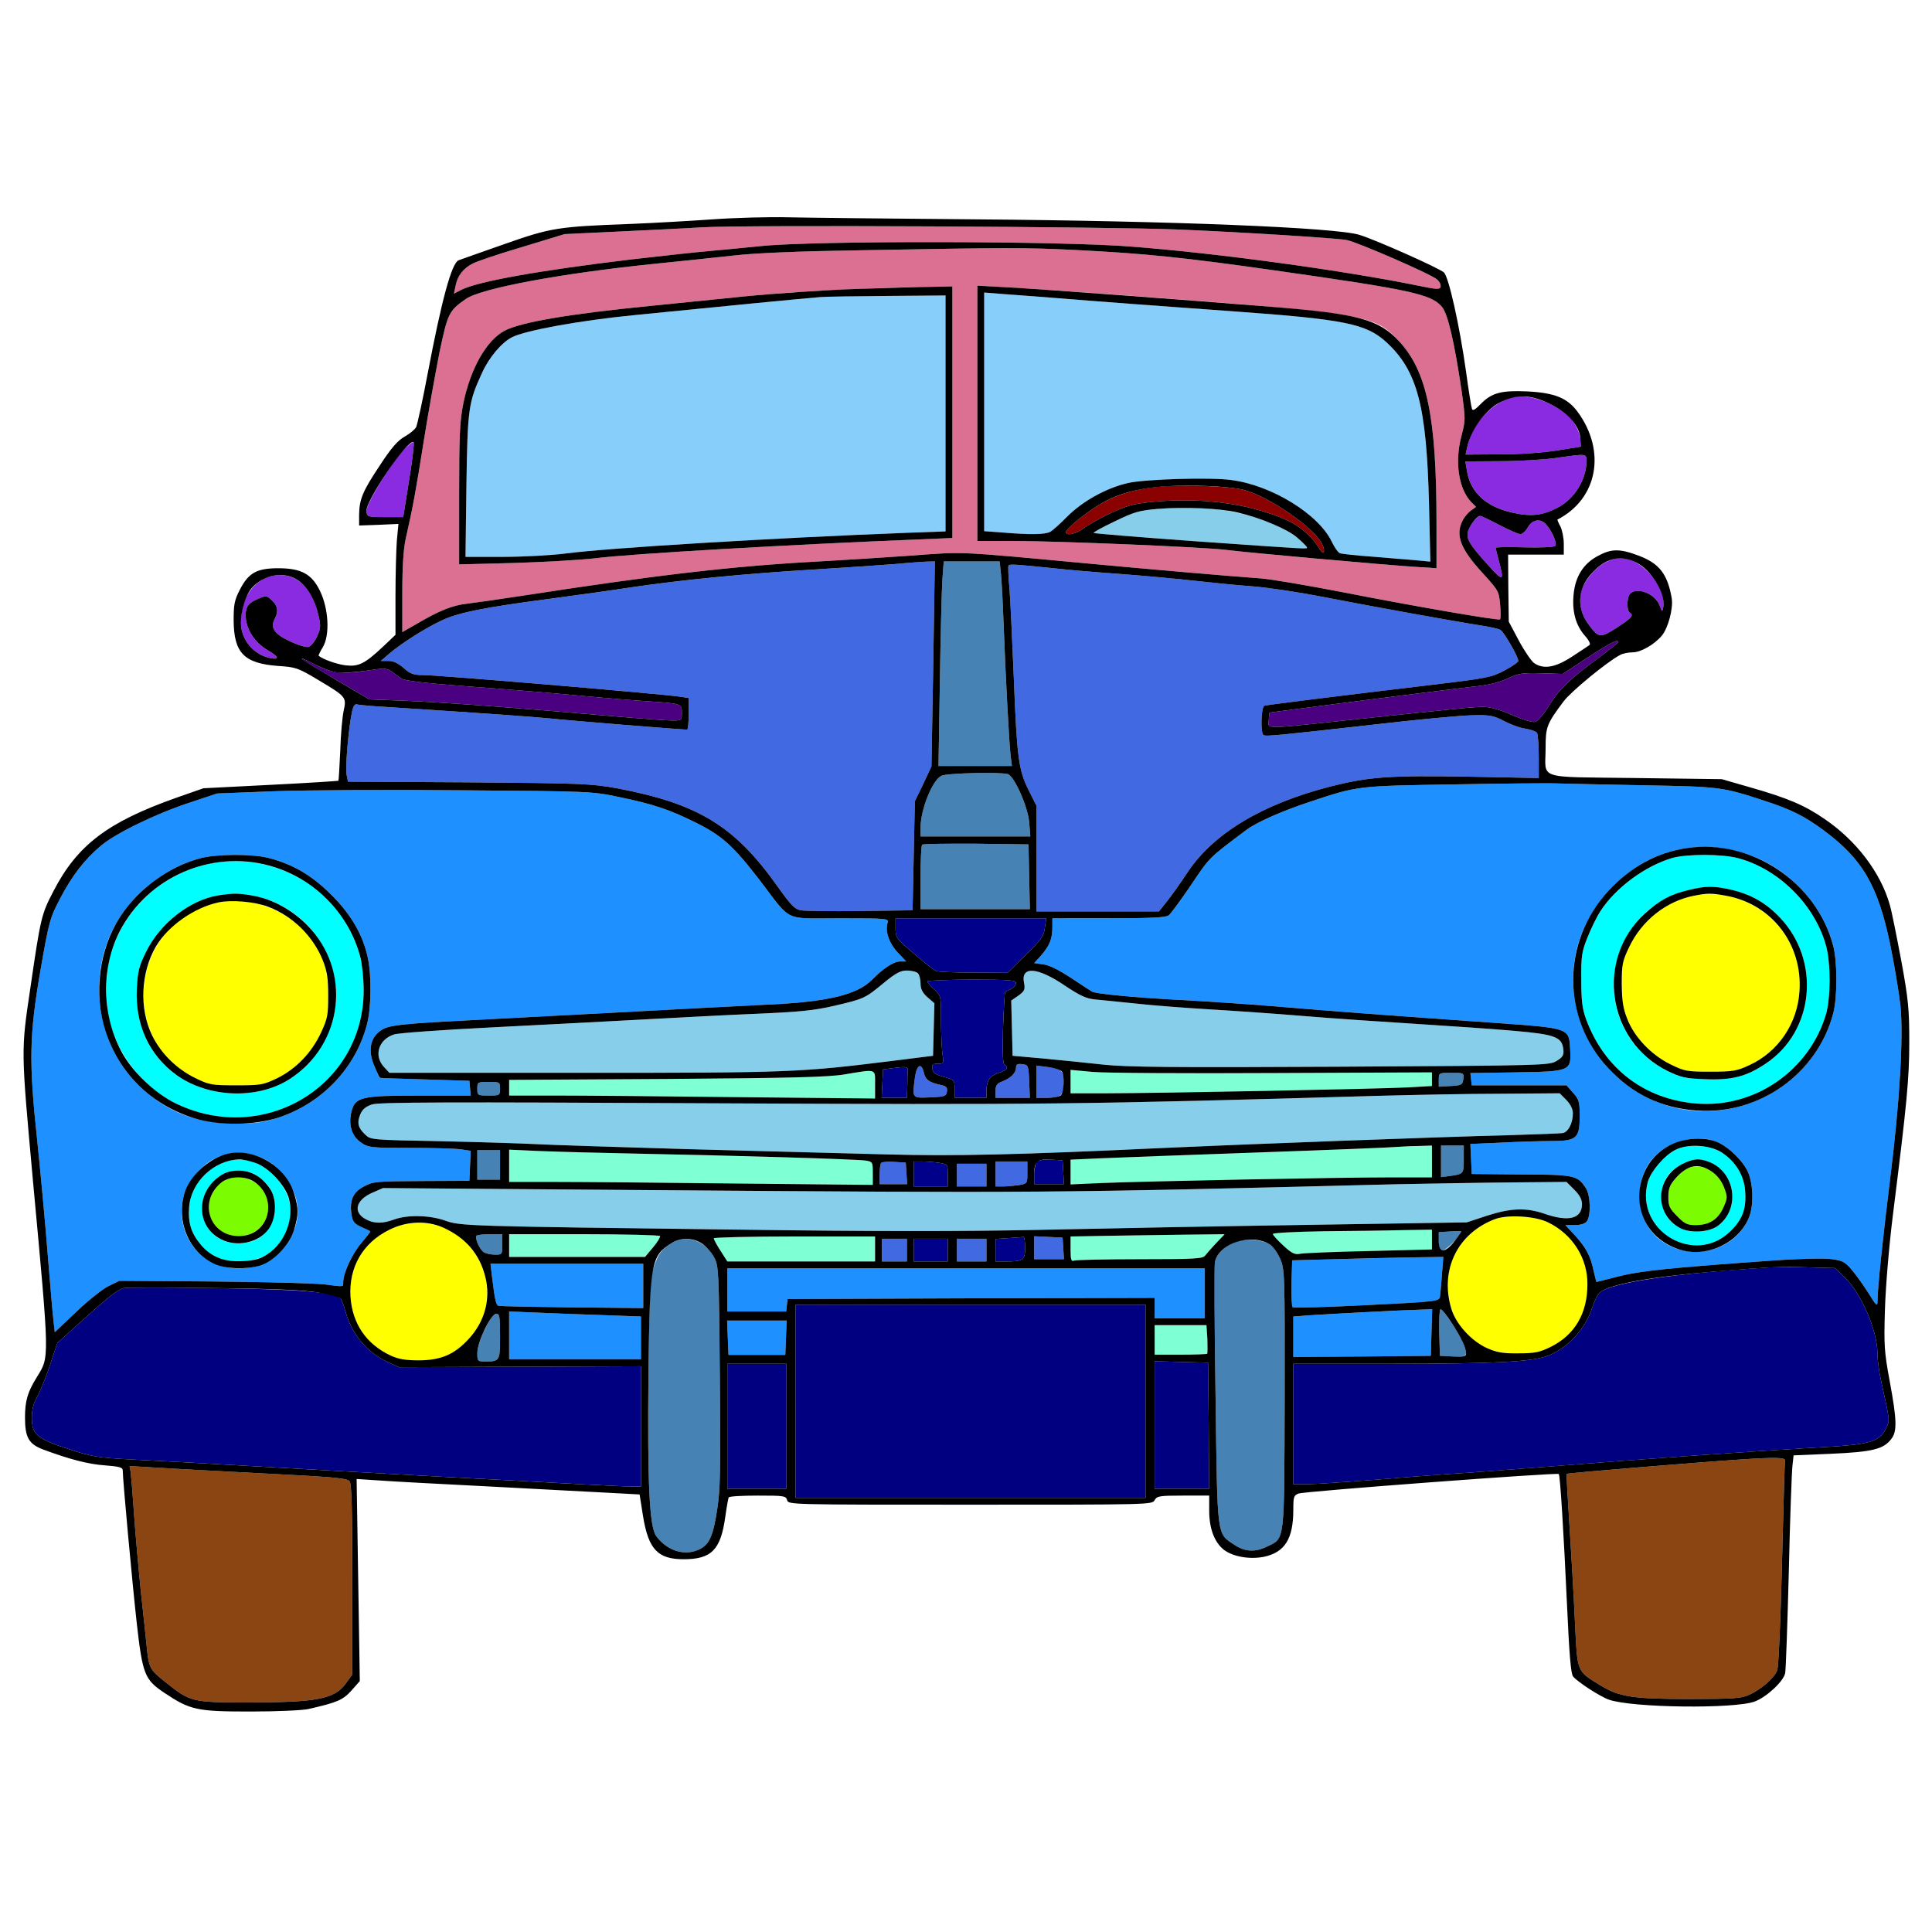 <?xml version="1.0" encoding="utf-8"?>
<!-- Generator: Adobe Illustrator 21.0.0, SVG Export Plug-In . SVG Version: 6.00 Build 0)  -->
<svg version="1.1" baseProfile="tiny"
	 id="svg174" inkscape:version="0.92.2 5c3e80d, 2017-08-06" sodipodi:docname="32.svg" xmlns:cc="http://creativecommons.org/ns#" xmlns:dc="http://purl.org/dc/elements/1.1/" xmlns:inkscape="http://www.inkscape.org/namespaces/inkscape" xmlns:rdf="http://www.w3.org/1999/02/22-rdf-syntax-ns#" xmlns:sodipodi="http://sodipodi.sourceforge.net/DTD/sodipodi-0.dtd" xmlns:svg="http://www.w3.org/2000/svg"
	 xmlns="http://www.w3.org/2000/svg" xmlns:xlink="http://www.w3.org/1999/xlink" x="0px" y="0px" viewBox="0 0 850 850"
	 xml:space="preserve">
<sodipodi:namedview  bordercolor="#666666" borderopacity="1" gridtolerance="10" guidetolerance="10" id="namedview176" inkscape:current-layer="svg174" inkscape:cx="433.515" inkscape:cy="525.69899" inkscape:pageopacity="0" inkscape:pageshadow="2" inkscape:window-height="978" inkscape:window-maximized="1" inkscape:window-width="1920" inkscape:window-x="0" inkscape:window-y="1" inkscape:zoom="0.41647059" objecttolerance="10" pagecolor="#ffffff" showgrid="false">
	</sodipodi:namedview>
<g id="g172" transform="translate(0,0) scale(1,1)">
	<path id="path4" fill="none" d="M0,0h425h425v425v425H425H0V425V0z M346.5,95.6c-8.2-0.2-23.1,0.2-33,0.9s-25.9,1.6-35.5,2
		c-32.8,1.2-35.6,1.7-56.1,8.9c-10.1,3.5-19.2,6.8-20.1,7.1c-3.1,1.2-7.5,17.5-13.7,50.2c-2.2,11.7-4.5,22.1-5,23.2
		c-0.6,1.1-2.9,3-5.1,4.2c-3,1.7-5.9,5-10.7,12.4c-7.7,11.5-9.2,15.1-9.3,21.9v4.8l8.6-0.3l8.7-0.4l-0.7,7.4
		c-0.3,4.1-0.6,15.1-0.6,24.4v17l-5.7,5.4c-7.9,7.4-10.6,8.7-16.4,8c-3.8-0.5-9.8-2.6-11.7-4.2c-0.2-0.1,0.7-1.9,1.9-3.9
		c3.1-5.3,2.5-16.9-1.4-24.8c-3.6-7.3-8.2-9.8-18.3-9.8c-9.4,0-13,2-16.8,9.3c-2.5,4.8-2.8,6.7-2.8,13.7c0.1,14.3,4.6,18.9,19.7,20
		c7.6,0.5,8.6,0.8,17.6,6.2c12.2,7.3,12.4,7.5,11.1,13.5c-0.6,2.7-1.3,10.6-1.5,17.6c-0.3,7.1-0.7,13-0.8,13.2
		c-0.2,0.1-13.7,1-29.9,1.8l-29.5,1.5l-12,4.2c-30.2,10.7-43.5,20.8-54,41.1c-5.3,10.2-5.6,11.5-10.1,42.3
		c-4.2,28.3-4.2,26.7,1.1,85.1c7.4,80,7.3,77.2,1.7,86.4c-4.1,6.6-5.2,10.5-5.2,17.8c0,8.8,1.7,11.7,8.2,14.1
		c11.6,4.3,19.7,6.4,27,6.9c6.3,0.5,7.8,0.9,7.8,2.2c0,4,4.2,49.5,6.1,66.6c2.6,23.2,3.5,25.4,12.1,31.2c11.5,7.7,14.4,8.3,38,8.3
		c11.4,0,22.9-0.5,25.5-1.1c12.7-2.9,15.1-3.9,18.9-8.1l3.7-4.2l-0.7-44.4l-0.7-44.5l9.3,0.6c5.1,0.4,27.3,1.6,49.3,2.7
		c22,1.2,45.8,2.4,52.9,2.8l13,0.7l1.5,9.5c2.4,14.7,6.5,19,17.9,19c12.2,0,16.3-4.1,18.3-18.7c0.6-4.3,1.3-8.1,1.5-8.5
		c0.3-0.5,6.1-0.8,12.8-0.8c11.5,0,12.4,0.1,12.9,2c0.5,2,1.4,2,80.6,2c79,0,80,0,81.1-2c1-1.8,2.1-2,12.5-2H532v6.7
		c0,7.8,2.3,13.8,6.4,17.1c4,3.1,11.5,4.4,17.8,3.1c9.1-2,12.8-7.9,12.8-20.7c0-5.6,0.2-6.3,2.3-7.1c2.6-1,113.7-9.3,114.5-8.6
		c0.6,0.5,2.2,26.6,3.6,57.2c1,22.2,1.7,30.7,2.7,31.9c2.1,2.5,12,8.9,15.8,10.2c10.4,3.6,55.2,4.1,64.1,0.8
		c5.3-2,12.7-8.9,13.4-12.5c0.3-1.4,1-21.5,1.6-44.6c0.5-23.1,1.3-44.1,1.6-46.6l0.5-4.6l16.6-0.7c18-0.8,22.9-2,26.3-6.4
		c2.7-3.3,2.6-8.2-0.6-25.5c-2.4-13-2.6-15.7-2.1-31.7c0.3-10,1.8-27.9,3.5-41.5c8.9-71,9.3-81.1,3.7-111.7
		c-2-10.6-4.2-21.8-5.1-24.8c-4-14.1-14.7-28.2-28.7-37.7c-8.7-6-16.2-9.2-32.7-13.9l-12.5-3.6l-38.2-0.5
		c-44.1-0.6-39.3,1-39.3-13.3c0-9.2,0.5-10.5,7.9-20.4c3.2-4.3,19.1-17.4,24.8-20.4c1.2-0.7,3.7-1.2,5.6-1.2c3.6,0,9.5-3.4,12.8-7.3
		c2.8-3.3,5.1-12,4.4-16.4c-1.8-10.6-5.4-15.3-14.2-18.7c-8.7-3.3-12.3-3.3-18.5,0.1c-6.3,3.4-9.8,9.1-10.5,17
		c-0.7,7.4,1,13.4,4.9,17.9c1.9,2.1,2.7,3.8,2.1,4.2c-0.5,0.4-4,2.7-7.7,5.1c-7.3,4.8-12.5,5.7-16.7,2.8c-1.2-0.9-4.3-5.4-6.7-9.9
		l-4.4-8.3l-0.2-14.7l-0.1-14.8h12.3H688v-4.8c0-2.6-0.7-6-1.5-7.6c-0.9-1.6-1.4-3-1.3-3c17.7-9.1,21.6-30.1,8.9-47.4
		c-4.5-6.1-10.1-8.4-22.2-9c-11.4-0.5-15.6,0.6-20.4,5.5c-2.4,2.5-3.6,3.2-3.9,2.2c-0.3-0.8-1.5-8.2-2.6-16.4
		c-2.9-20.6-7.6-41.5-9.7-43.6c-2-1.9-30.3-14.5-37.3-16.6c-10.6-3.2-81.9-6.1-169-6.8C391.9,96.2,354.8,95.8,346.5,95.6z"/>
	<path id="path6" fill="#DB7093" d="M519,101c28.7,1.2,69.4,3.8,73.5,4.6c4.7,0.9,37.8,15.3,39.8,17.4c1.1,0.9,1.7,2.4,1.5,3.2
		c-0.3,1.2-1.6,1.2-9.3-0.4c-33.3-6.8-88-14.3-126.7-17.3c-31.5-2.5-139.7-2.7-163.3-0.2c-9.3,0.9-20.1,2-24,2.3
		c-3.8,0.3-18.4,1.9-32.4,3.5c-40.2,4.8-68,9.7-75.3,13.5l-3.1,1.6l0.7-3.3c0.8-4.5,3.4-7.9,7.7-10c1.9-1,11.7-4.3,21.9-7.3
		l18.4-5.6l23.1-1.1c12.6-0.6,29.5-1.4,37.5-1.9C327.7,98.9,488.4,99.7,519,101z"/>
	<path id="path8" fill="#DB7093" d="M473.5,110c30.1,1.5,47.6,3.3,87.6,9c59.7,8.5,68.6,10.4,73.3,16c2.6,3.1,5.4,15.2,8.6,36.6
		c1.8,13,1.8,13.2-0.1,20.5c-2.9,11.2-1.2,22.8,4.3,28.7l2.2,2.2l-2.2,1.6c-1.2,0.8-2.9,2.8-3.7,4.4c-3.3,6.4-1,12.4,8.6,22.9
		c7.2,7.9,7.4,8.2,7.9,14.2c0.3,3.3,0.3,6.2-0.1,6.4c-0.8,0.6-37.8-5.8-68.4-11.8c-15.4-3-31.8-5.8-36.5-6.2
		c-14.1-1-53.2-4.4-75.5-6.5c-59-5.5-55.1-5.3-78-3.6c-11.5,0.8-30,2-41,2.6c-37.6,2-71.1,5.9-130,15c-10.4,1.6-21.7,3.2-25,3.6
		c-6.4,0.7-12.2,3-22.2,8.9l-6.3,3.6v-17.3c0-11.6,0.5-19.4,1.5-23.8c3-13.2,4.5-21,8-43.4c2-12.6,5.2-30.1,6.9-38.8
		c3.6-17,4.1-18.1,11.6-23.3c6.8-4.7,42.2-11.3,83.6-15.5c10.9-1.1,26.4-2.7,34.4-3.6c9.3-1.1,29.4-1.9,56-2.3
		C444,108.9,451.2,108.9,473.5,110z M419,126l-8.7,0.2c-31.6,0.5-60,2-82.7,4.2c-14.3,1.5-33.1,3.3-41.6,4.2
		c-35.5,3.5-56.7,7.1-64,10.9c-7.9,4.2-14.9,16.4-18.1,31.7c-1.6,8-1.9,13.7-1.9,40.2v30.9l23.8-0.6c13-0.4,29.3-1.3,36.2-2.1
		c15.8-2,85.7-6,140.3-8.2l16.7-0.7v-55.3V126z M443.3,126.4l-13.3-0.7v56.2V238h16.3c21.2,0.1,83,2.7,92.9,3.9
		c9.2,1.2,70.5,6.7,83.6,7.5l9.2,0.6v-20.3c0-46.2-4.2-66.5-16.6-79.7c-10.8-11.6-13.1-12-119.4-20
		C474.3,128.4,450.5,126.8,443.3,126.4z"/>
	<path id="path10" fill="#87CEFA" d="M390.8,130.2L416,130v51.9v51.9l-16.7,0.6c-59.8,2.3-132.2,6.7-150.3,9.1
		c-6.2,0.8-18.8,1.5-27.8,1.5h-16.4l0.4-31.3c0.5-34,0.9-36.7,6.9-49.7c3.1-6.8,8.5-13.2,13.1-15.6c5.8-3,29.7-7.4,54.3-9.8
		c33.7-3.4,76-7.5,81.5-7.9C363.5,130.5,376.9,130.3,390.8,130.2z"/>
	<path id="path12" fill="#87CEFA" d="M433,128.7l8.8,0.7c4.8,0.3,14.3,1.1,21.2,1.6c19.6,1.6,49,3.8,80,6c48.5,3.5,58.1,5.4,67,13.6
		c13.6,12.6,17.6,27.9,18.7,70.7l0.6,25.8l-6.4-0.6c-3.5-0.3-12.2-1-19.2-1.6c-7-0.5-13.4-1.2-14.2-1.5s-2.4-2.6-3.6-5.1
		c-5.8-12.1-26.4-24.8-44.1-27.1c-9-1.3-38.1-0.4-45.5,1.3c-9.6,2.2-19.8,7.9-26.6,14.6c-3.2,3.3-6.7,6.4-7.7,6.9
		c-2.2,1.2-9,1.3-20.7,0.3l-8.3-0.6v-52.5V128.7z"/>
	<path id="path14" fill="#8B0000" d="M547.5,215.6c11.2,3.1,30.4,16.4,34.1,23.6c1.7,3.3,0.8,5.4-1,2.4c-3-5.2-8.6-10.1-14.1-12.6
		c-16.3-7.4-37.5-10.3-59.4-8.2c-8.8,0.9-11.6,1.7-18.7,5.1c-4.7,2.2-9.9,5.2-11.8,6.6c-3.2,2.4-7.6,3.4-7.6,1.6
		c0-1.3,6.6-6.9,13.4-11.3c7.5-4.8,16.7-7.7,27.6-8.7C521.5,213.1,541.4,213.9,547.5,215.6z"/>
	<path id="path16" fill="#87CEEB" d="M558.8,230c6.9,2.6,16.2,8.9,16.2,10.8c0,0.8,3.1,1-50.9-2.8c-23.4-1.7-42.7-3.3-42.9-3.5
		c-0.3-0.3,3.9-2.6,9.2-5.1c8.6-4.2,10.8-4.8,18.9-5.5C528.8,222.3,543.7,224.1,558.8,230z"/>
	<path id="path18" fill="#8A2BE2" d="M692.2,185.6c1.7,2.4,3,5.6,3.1,7.5l0.2,3.4l-10.5,1.7c-6.4,1-16.3,1.7-25.3,1.7l-14.9,0.1
		l0.7-3.3c2.2-10.1,9.9-18.7,19.5-21.8C672.3,172.5,687,178.3,692.2,185.6z"/>
	<path id="path20" fill="#8A2BE2" d="M182,194.5c0.3,0.2-0.5,7.7-2,16.7l-2.6,16.3h-7.9c-7.8,0-8-0.1-8.3-2.5
		c-0.3-2.9,10.8-21.3,16.5-27.2C179.7,195.8,181.6,194.3,182,194.5z"/>
	<path id="path22" fill="#8A2BE2" d="M698,203.2c-0.2,8.1-5.5,16.5-12.8,20.2c-6.9,3.5-11.7,4-20,2.1c-11.5-2.6-18.3-8.9-19.8-18.3
		l-0.7-4.2l15.4-0.1c8.5,0,19.5-0.7,24.4-1.4C698.4,199.5,698,199.5,698,203.2z"/>
	<path id="path24" fill="#8A2BE2" d="M651.2,227c0.5,0,4.4,1.8,8.5,4c4.2,2.2,8.3,4,9.2,4c0.9,0,2.4-1.4,3.3-3c2-3.5,5.6-4,8-1.3
		c2.8,3.2,5,8.5,4,9.5c-0.5,0.5-6.5,0.8-13.6,0.6c-6.9-0.2-12.6-0.1-12.6,0.2s0.7,3,1.5,6c2.3,8.6,1.8,8.9-4,2.5
		c-9.3-10.2-10.7-12.7-9.5-16.1c0.6-1.6,1.9-3.7,2.7-4.6C649.6,227.8,650.7,227,651.2,227z"/>
	<path id="path26" fill="#8A2BE2" d="M726.3,252.9c3.9,4.3,6.2,10.2,5.5,14.1c-0.5,2.4-0.5,2.4-1.7-0.8c-2-5-9.8-8.1-12.9-5
		c-1.5,1.5-1.6,7.4-0.2,8.3c1.9,1.2,1,2.3-5.6,6.6c-7.5,4.8-8.1,4.7-12.8-1.8c-3.8-5.5-4.5-11.7-1.8-16.9c2.5-4.8,6.6-8.8,11.2-10.8
		C713.9,244,720.2,246.2,726.3,252.9z"/>
	<path id="path28" fill="#4169E1" d="M407.4,247.1l3.9-0.1l-0.7,45.1l-0.8,45.1l-3.6,7.7l-3.7,7.6l-0.5,24l-0.5,24l-23,0.3
		c-12.6,0.2-24.4,0-26.2-0.3c-2.6-0.5-4.3-2.2-10-10.2c-19-26.9-35-36.7-70.9-43.5c-11.2-2-15.2-2.2-65.1-2.6l-53.2-0.3l-0.6-3
		c-0.7-2.9,0.9-21.2,2.4-27.9c0.5-2.3,1.2-3.4,2.2-3.1c0.8,0.3,7,0.8,13.9,1.2c41.8,2.7,61.6,4.1,70,4.9c8,0.9,58.9,5,61.3,5
		c0.4,0,0.7-3.1,0.7-7v-6.9l-3.2-0.5c-7.1-1.2-106.9-9.6-113.7-9.6c-4.2,0-5.6-0.5-8.6-3.2c-2.5-2.1-4.6-3.1-6.8-3h-3.2l3.5-3
		c5.3-4.6,16.3-11.6,23.5-14.9c7.2-3.4,18.8-5.7,47-9.4c10.5-1.4,26.4-3.6,35.5-5c23-3.4,51.4-6.2,82.3-8c14.4-0.9,30.3-2,35.2-2.4
		C399.5,247.6,405.3,247.2,407.4,247.1z"/>
	<path id="path30" fill="#4682B4" d="M415.2,247h12.3h12.3l0.6,5.7c0.3,3.2,0.8,12.5,1.1,20.8c0.9,24.3,2.5,53.6,3.1,58.7l0.6,4.8
		H429h-16.1l0.6-36.8c0.3-20.2,0.8-40.4,1.1-45L415.2,247z"/>
	<path id="path32" fill="#4169E1" d="M463.5,250c5,0.6,18,1.7,29,2.5c11,0.8,25.9,2.2,33,3c7.2,0.8,18.9,2,26,2.5
		c7.2,0.6,20.9,2.7,30.5,4.6c19.4,3.8,57.5,10.7,69,12.5c4.1,0.6,8.2,1.5,9.1,2c1.5,0.8,7.9,11.8,7.9,13.7c0,0.5-2.7,2.4-6.1,4.2
		c-5.7,3-7.7,3.4-30.2,6.1c-46.9,5.6-74.2,9-75.4,9.4c-1.5,0.5-1.8,12.1-0.4,12.9c1,0.7,6.6,0.1,51.1-4.9c17.3-2,35.6-3.7,40.5-3.8
		c8.1-0.2,9.5,0.1,14.2,2.5c2.8,1.5,7.1,3.1,9.5,3.4c2.4,0.4,4.6,1.2,5,1.8c0.4,0.6,0.8,5.3,0.8,10.5v9.4l-31.2-0.6
		c-35-0.6-43.9,0.1-60.7,4.4c-29.9,7.7-51.4,20.7-62.7,37.8c-3.1,4.7-7.2,10.5-9.1,12.8l-3.4,4.3h-27H456v-23.3v-23.2l-3.4-6.8
		c-4.5-8.9-5.2-14.4-6.6-50.2c-0.7-16.5-1.5-34.1-1.9-39c-0.5-5-0.6-9.3-0.4-9.7C444.1,248.1,447.2,248.3,463.5,250z"/>
	<path id="path34" fill="#8A2BE2" d="M123.1,253c8.3,0,14.5,6.4,17,17.7c1.1,4.6,1,5.8-0.6,9.3c-1,2.2-2.6,4.2-3.7,4.6
		c-1.1,0.3-4.5-0.7-8.3-2.5c-6.9-3.2-8.7-6-6.6-9.9c1.7-3.2,1.3-5.7-1.3-8.1c-2.2-2.1-2.6-2.1-5.7-0.8c-5.1,2.1-6.2,4-5.7,9.2
		c0.7,5.4,4.4,10.6,9.8,13.7c4.8,2.8,5.1,4.2,0.8,3.3c-7.3-1.5-12.8-8.1-12.8-15.5c0-8.6,3.3-15.3,9.5-19.1
		C117.3,253.8,120.4,253,123.1,253z"/>
	<path id="path36" fill="#4B0082" d="M712,282.5c0,0.3-3.5,3-7.7,6.2c-13.4,9.8-18,14.1-22.5,21.3c-2.5,4.1-5.2,7.3-6.4,7.6
		c-1.1,0.3-5.5-1-10.1-3c-5.2-2.3-9.7-3.6-12.5-3.6c-4.3,0-9.6,0.5-61.3,6c-35.6,3.8-33.7,3.8-33.3-0.2l0.3-3.3l40-5.2
		c22-2.8,44.3-5.6,49.5-6.2c6.5-0.6,11.3-1.8,15.1-3.5c5-2.4,6.7-2.6,15-2.4l9.4,0.3l11-7.2C708.4,282.8,712,281,712,282.5z"/>
	<path id="path38" fill="#4B0082" d="M138.7,292.4c8,4,11.3,4.3,23.8,2.5c6.5-1,7.8-0.9,9.8,0.5c1.2,0.9,3.1,2.3,4.2,3.1
		c1.5,1,9.8,2,29.5,3.5c15.1,1.1,37,2.9,48.5,4c11.6,1.1,25.1,2.2,30,2.5c15.3,1,15.5,1.1,15.5,5c0,3.4-0.1,3.5-4.2,3.5
		c-2.4,0-14.6-0.9-27.3-2c-39.8-3.5-74.5-6.1-90.5-6.7l-15.5-0.6l-14.5-8.5c-8-4.6-14.9-8.9-15.5-9.4
		C132,289.2,134.8,290.4,138.7,292.4z"/>
	<path id="path40" fill="#4682B4" d="M443.5,340.6c2.9,1.2,8.7,14.3,9.3,21.1l0.5,6.3h-24.2H405v-3.8c0-8,5.2-21,9.2-22.9
		C416.6,340.1,440.7,339.6,443.5,340.6z"/>
	<path id="path42" fill="#1E90FF" d="M686,344.7c3.6,0.1,20.4,0.5,37.5,0.8c33,0.6,34.2,0.7,52.5,6.7c12,3.9,17.8,6.8,26.2,13
		c17.2,12.7,24,24.3,29.4,50.3c1.9,9.3,3.9,21.4,4.5,26.8c1.4,13.8-0.3,42.4-4.5,76.2c-3.2,25.8-5.6,48.5-5.6,54.4
		c0,2-0.8,1.2-3.7-3.6c-2.1-3.3-5.4-8-7.4-10.4c-3.3-3.9-4.2-4.3-9.5-5c-3.3-0.4-14.9-0.1-25.9,0.7c-46.1,3.3-57.5,4.5-67.2,6.9
		c-5.4,1.4-9.8,2.5-9.9,2.5c-0.1,0-0.7-2.3-1.3-5c-1.4-6.6-3.4-10.2-8.3-15.6l-4.1-4.4h4.1c2.4,0,4.5-0.6,5.3-1.6
		c1.9-2.4,1.7-11.5-0.4-14.7c-3.7-5.6-4.8-5.9-28.4-6l-21.8-0.2l-0.3-6.6l-0.3-6.6l13.7-0.6c7.6-0.4,17.5-0.7,22.1-0.7
		c11,0,12.3-1.2,12.3-11c0-6.3-0.3-7.3-2.9-10.2l-2.9-3.3h-20.9h-20.8l-0.3-2.7l-0.3-2.7l19.9-0.3c24.2-0.4,24.5-0.5,24-10.1
		c-0.5-9.5-0.1-9.3-33.3-11.7c-51.1-3.6-69.8-5-93.5-7c-12.9-1.1-32.5-2.4-43.5-3c-20-1-38.1-2.7-40-3.7c-0.5-0.3-4.7-3-9.2-6
		c-5.3-3.5-9.7-5.7-12.2-6l-4.1-0.6l3.1-3.4c3.7-4.3,4.9-7.3,4.9-12.4V404h24.8c18.4,0,25.2-0.3,26.4-1.3c0.8-0.6,4.7-5.9,8.7-11.7
		c9.8-14.5,8.1-12.8,25.5-25.9c4.6-3.4,15.6-8.3,28.1-12.4c21.1-7,20.4-6.9,63.5-7.6C661.7,344.7,682.4,344.5,686,344.7z
		 M730.6,376.1c-17.8,6.6-33.3,24.4-37.2,42.8c-8.6,40.7,28,77.3,68.6,68.7c21.7-4.6,39-20.8,44.5-41.6c1.9-7.1,1.9-22.9,0-30
		c-4.9-18.6-20.3-34.7-38.5-40.4C754.9,371.5,742.4,371.6,730.6,376.1z M727,509.8c-8.8,10.6-7.1,27.7,3.4,35.7
		c13.1,10,32.9,5.1,39-9.7c2.2-5.1,2-14.6-0.3-20c-2.1-4.9-8.6-11.3-13.7-13.4C746.6,498.7,733.3,502.2,727,509.8z"/>
	<path id="path44" fill="#00FFFF" d="M764.5,377.5c18.2,4.8,34.2,20.8,39,39c2,7.8,1.9,22.6-0.1,29.6c-7.3,24.9-31.5,41.6-57.2,39.4
		c-22.8-1.9-40.4-15.4-48.4-37.1c-1.7-4.7-2.1-8.1-2.1-17.4c-0.1-10.2,0.2-12.3,2.7-18.5c1.5-3.8,4-9,5.7-11.6
		c6.6-10.3,19.9-20.1,31.9-23.5C742.4,375.7,757.4,375.7,764.5,377.5z M742.8,391.6c-12.5,3-22.6,11.1-28.4,22.9
		c-10.4,21.1-1.8,46.3,19.3,56.7c5.8,2.8,7.9,3.3,16.3,3.6c11.9,0.5,18.3-1.1,26.9-6.9c21.3-14.2,24.3-45.1,6.2-64.2
		c-6.1-6.4-12.5-10.1-21.2-12.2C754.2,389.7,750.3,389.7,742.8,391.6z"/>
	<path id="path46" fill="#FFFF00" d="M759.5,394.1c10.7,2,20.3,8.4,26,17.4c12.9,20.2,5.4,47.3-15.8,57.1c-5.6,2.6-7.2,2.9-17.2,2.9
		c-10.5,0-11.4-0.2-17.7-3.3c-8.3-4.1-15.8-11.9-18.9-20c-1.8-4.5-2.3-7.7-2.4-15.2c0-8.7,0.3-10.1,3.2-16.2
		c5.5-11.7,16.3-20.3,28.5-22.7C751.3,392.9,752.9,392.9,759.5,394.1z"/>
	<path id="path48" fill="#00FFFF" d="M757.6,507.1c6.1,4.1,9.7,10,10.2,16.9c0.6,7.6-1.1,12.4-6.3,17.5c-15.7,15.8-42.5,0-36.5-21.6
		c1.3-4.5,7.1-11.4,11.9-13.9C742.2,503.1,752.3,503.6,757.6,507.1z M740,512.2c-6.1,3.1-9,7.7-9,14.3c0,6.2,2.7,10.8,8,13.7
		c4.5,2.5,12.9,2,16.8-0.9c10.1-7.5,7.7-23.8-4.1-28.2C747.5,509.5,744.9,509.7,740,512.2z"/>
	<path id="path50" fill="#7CFC00" d="M758.5,522.4c1.6,4.2,1.6,4.6-0.3,8.9c-2.4,5.3-6.2,7.7-12.3,7.7c-3.5,0-4.8-0.6-8-3.9
		c-3.4-3.4-3.9-4.5-3.9-8.4c0-3.8,0.6-5.3,3.2-8.3c1.8-2,4.1-4,5.2-4.4C748.6,511.5,755.8,515.2,758.5,522.4z"/>
	<path id="path52" fill="#1E90FF" d="M203.5,347.7c55.5,0.4,57.3,0.5,68.6,2.9c15.1,3.1,22.3,5.5,33.8,11.2
		c11.7,5.8,16.5,10.1,28.3,25.4c14.4,18.8,10.1,16.8,35.3,16.8c21,0,21.6,0.1,21,2c-1.2,3.7,0.7,9.1,4.5,13.1l3.7,3.9H396
		c-2.8,0-7.4,3-12.3,8c-6.6,6.7-19.6,9.8-46.2,11c-11,0.5-41.1,2.1-67,3.5c-25.8,1.4-55.8,2.9-66.5,3.5c-25.4,1.3-31.9,2-35.2,3.6
		c-5.9,3.1-7.4,9.4-3.8,17.1c1,2.4,2,4.4,2.2,4.5c0.2,0.1,9.1,0.4,19.8,0.7l19.5,0.6l0.3,3.2l0.3,3.3h-22.3c-26,0-28.6,0.6-30.2,7.2
		c-1.4,5.7,0.2,10.8,4.3,13.5c3.2,2.2,4.3,2.3,21.1,2.3c9.8,0,19.8,0.3,22.4,0.6l4.7,0.7l-0.3,6.6l-0.3,6.6l-21.1,0.1
		c-20.3,0.1-21.3,0.2-25.5,2.5c-4.8,2.6-6.2,6.2-5.2,12.7c0.5,2.7,1.3,3.7,4.2,5c2,0.9,3.8,1.7,4,1.9c0.2,0.1-1.5,2.3-3.7,4.9
		c-4,4.5-8.2,13.4-8.2,17.4c0,2.3,0.5,2.2-8,1.1c-3.6-0.5-25.4-1.1-48.5-1.3l-42-0.3l-4.9,2.4c-2.6,1.3-9,6.4-14.1,11.3l-9.4,8.9
		l-0.5-4.3c-0.3-2.4-1.5-15.8-2.6-29.8s-3.2-36.5-4.6-50c-3.8-35.1-3.5-46.7,1.4-75.1c3.7-21.4,4.2-23.1,8.6-31.5
		c5.2-10,10.8-17.3,18.1-23.4c6.6-5.5,24.1-14,39-18.9l12-4l25.5-1C135,347.6,172.1,347.4,203.5,347.7z M88.1,377.6
		c-13.9,3.7-27.3,13.5-35.3,25.8c-15.3,23.6-11.1,56.4,9.5,75.3c12,10.9,24.2,15.5,41.2,15.6c9.2,0,12.3-0.5,19-2.6
		c19.2-6.3,34.1-22,39-41.2c1.8-6.9,2-21.1,0.4-28.7c-2.1-10.4-7.5-19.6-16.3-28.3c-8.7-8.6-16.7-13.2-27.3-16
		C111.1,375.6,95.2,375.7,88.1,377.6z M93.4,510.3c-4.5,2.3-10.8,9.9-12.2,14.5c-5.1,17,6.2,33.1,23.2,33.2c8.5,0,13.4-1.8,18.7-7
		c4.8-4.6,7.9-11.8,7.9-18c0-10.4-8.2-21.5-18.1-24.4C105.1,506.3,100.4,506.7,93.4,510.3z"/>
	<path id="path54" fill="#00FFFF" d="M153.9,409.3c4.5,8.8,6.1,15.8,6.1,26.4c0,42-43.8,68.5-82.6,49.8
		c-13.6-6.6-24.9-20.3-28.9-35.1c-2.4-8.7-2.2-23.3,0.4-31.4c5.7-17.8,18.8-31.1,36.6-37.2C111.6,372.9,141.5,384.9,153.9,409.3z
		 M95.7,394c-12.3,2.1-25.3,12.3-31.4,24.7c-3.2,6.5-3.7,8.6-4.1,16.3c-0.8,15.9,5.5,29.3,17.5,38c14,10,35.4,10.8,49.5,1.9
		c9.7-6.2,16.4-15.5,19.3-26.6c6.3-24.1-10.2-49.6-35-54.2C105,392.9,102.7,392.9,95.7,394z"/>
	<path id="path56" fill="#FFFF00" d="M136,412.1c6.1,7.8,8.4,14.7,8.4,25.9c0,8.6-0.3,10.1-3.1,16.2c-4.2,9-11,16-19.2,20.1
		c-6.3,3-7.2,3.2-18.1,3.2c-11,0-11.9-0.2-18.1-3.2c-13.6-6.7-21.7-18.7-22.6-33.5c-1.4-21.5,12.1-39.4,32.9-43.8
		C110.2,394.1,126.7,400.3,136,412.1z"/>
	<path id="path58" fill="#00FFFF" d="M121.5,518.2c7.3,8.1,8.3,17.3,2.9,26.5c-3.7,6.4-9.2,9.6-17.1,10.1c-8.3,0.6-14.1-1.6-18.8-7
		c-4.4-5.2-5.8-9.6-5.3-16.7c0.6-9,7.5-17.4,16.6-20.1C107.5,508.7,115.2,511.3,121.5,518.2z M105,515c-3.2,0-5.8,0.7-8.1,2.3
		c-14,9.4-8.6,29.7,7.9,29.7c9.4,0,15.3-5.5,16-14.9c0.4-6.5-1.9-10.9-7.7-14.8C110.8,515.7,108.2,515,105,515z"/>
	<path id="path60" fill="#7CFC00" d="M116.5,525c4.2,8.2-0.7,17.7-9.6,18.7c-14.1,1.6-20.5-14.8-9.3-23.6
		C103.2,515.7,113,518.2,116.5,525z"/>
	<path id="path62" fill="#4682B4" d="M429.4,371.2l23.1,0.3l0.3,14.2l0.3,14.3H429h-24v-13.8c0-7.6,0.3-14.2,0.7-14.6
		C406.1,371.3,416.7,371.1,429.4,371.2z"/>
	<path id="path64" fill="#00008B" d="M394,404h33.1h33.2l-0.6,4.2c-0.5,3.7-1.6,5.3-8.5,12l-7.9,7.8l-14.9-0.1
		c-8.2,0-15.6-0.3-16.6-0.7c-0.9-0.4-5.3-3.8-9.7-7.6c-7.8-6.7-8.1-7.1-8.1-11.3V404z"/>
	<path id="path66" fill="#87CEEB" d="M399,427c4.5,0,6,1.5,6,5.7c0,2.4,0.8,4,3,6l3.1,2.7l-0.3,11.5l-0.3,11.6l-17.5,2.2
		c-41.1,5.1-45.2,5.3-136.1,5.3h-85.6l-2.3-2.5c-4.7-5-2.5-12.2,4.4-14.4c1.7-0.6,21.1-2,43.1-3.1c22-1.1,52.2-2.7,67-3.5
		c14.9-0.8,37.2-2,49.7-2.5c18.4-0.8,24.9-1.4,33.9-3.5c13.2-3.1,13.4-3.2,21.9-10.2C394.1,428.1,396.2,427,399,427z"/>
	<path id="path68" fill="#87CEEB" d="M468.6,433.7c6.5,4.3,9.2,5.6,13,6c2.7,0.2,10.8,1.1,17.9,1.8c7.2,0.8,21.3,1.9,31.5,2.5
		c10.2,0.6,29.3,1.9,42.5,3c13.2,1.1,35.7,2.6,50,3.5s33.4,2.2,42.4,3c18.4,1.6,21.3,2.7,21.9,8.2c0.3,2.6-0.3,3.4-3,5.1
		c-3.2,1.9-5.4,2-94.8,2.5c-75,0.4-93.8,0.2-104.5-0.9c-7.1-0.8-19.1-2-26.5-2.7l-13.5-1.2l-0.3-12.2l-0.3-12.1l3.2-2.2
		c2.7-2,3-2.6,2.4-5.8c-0.4-2.4-0.2-3.8,0.7-4.4C454,425.9,460.4,428.1,468.6,433.7z"/>
	<path id="path70" fill="#00008B" d="M427.5,431c16.5,0,19.5,0.2,19.5,1.5c0,0.8-1,2-2.2,2.6c-1.3,0.6-2.5,1.3-2.6,1.5
		c-0.2,0.1-0.6,7.2-0.9,15.7c-0.3,10.6-0.1,15.7,0.6,16.1c2,1.3,1.2,2.4-2.4,3.6c-4,1.3-5.5,3.5-5.5,7.9v3.1h-7h-7v-3.9
		c0-3.9-0.1-4-4.7-5.3c-3.7-1-4.9-1.9-5.1-3.6c-0.3-1.8,0.1-2.2,2.4-2.2c2.6,0,2.7-0.1,2-4.6c-0.3-2.6-0.6-9.3-0.6-15
		c0-10.3,0-10.4-3-13.1c-1.6-1.4-3-3-3-3.5C408,431.4,416.8,431,427.5,431z"/>
	<path id="path72" fill="#4169E1" d="M449.8,468.2c2.6,0.3,2.7,0.5,3,7.5l0.3,7.3h-7.6H438v-3c0-2.4,0.6-3.3,2.7-4.1
		c3.8-1.4,6.3-3.8,6.3-6.1C447,468.3,447.6,467.9,449.8,468.2z"/>
	<path id="path74" fill="#00008B" d="M399.4,470.8c-0.1,0.7-0.2,3.7-0.2,6.7L399,483h-5.5h-5.6l0.3-6.3l0.3-6.2l4.5-0.6
		C398.5,469.2,399.5,469.3,399.4,470.8z"/>
	<path id="path76" fill="#4169E1" d="M406.5,472.1c0.7,3,2.4,4.2,7.7,5.3c2.2,0.5,2.7,1.1,2.4,2.9c-0.3,2-0.9,2.2-7.4,2.5
		c-8.1,0.3-7.9,0.6-6.6-9.2C403.4,468.3,405.5,467.4,406.5,472.1z"/>
	<path id="path78" fill="#4169E1" d="M456,468.8l5.3,0.7c6,0.9,6.7,1.5,6.7,7c0,5.3-1.3,6.5-7.2,6.5H456v-7.1V468.8z"/>
	<path id="path80" fill="#7FFFD4" d="M385,477.2v6.1l-60.2-0.6c-33.1-0.4-69.3-0.7-80.5-0.7H224v-3.4v-3.5l69.3-0.4
		c54.5-0.4,71.1-0.8,78.2-2C386,470.3,385,470,385,477.2z"/>
	<path id="path82" fill="#7FFFD4" d="M471,470.7l9.8,0.9c5.3,0.5,41.1,0.7,79.5,0.5l69.7-0.3v3v3l-10.2,0.6
		c-13.4,0.7-111.6,2.6-132.5,2.6H471v-5.1V470.7z"/>
	<path id="path84" fill="#4682B4" d="M638.6,472c5.4,0,5.5,0,5.2,2.7c-0.3,2.6-0.7,2.8-5.5,3.1l-5.3,0.3v-3
		C633,472,633,472,638.6,472z"/>
	<path id="path86" fill="#4682B4" d="M215,476c4.9,0,5,0.1,5,3c0,2.9-0.1,3-5,3c-4.9,0-5-0.1-5-3C210,476.1,210.1,476,215,476z"/>
	<path id="path88" fill="#87CEEB" d="M660.3,481.2l25.9-0.2l2.9,2.9c1.9,2,2.9,4,2.9,6c0,4.2-2,8.1-4.4,8.6
		c-1.2,0.2-12.7,0.6-25.6,1c-26.1,0.6-114,3.9-149,5.5c-65.8,3.1-93.3,3.7-122.5,2.9c-16.5-0.4-55.6-1.5-87-2.3
		c-31.3-0.9-61.5-1.9-67-2.2c-5.5-0.3-24.3-0.9-41.7-1.3c-31.4-0.6-31.7-0.6-34.1-2.9c-3.2-3-3.7-5.2-2.2-8.9
		c0.9-2.2,2.4-3.5,5.2-4.4c3-1,32.8-1.1,148.8-0.5c146.3,0.7,163.3,0.5,294.5-3.3C622.1,481.7,646.1,481.2,660.3,481.2z"/>
	<path id="path90" fill="#7FFFD4" d="M623.8,504.2l6.2-0.2v7v7h-19c-22.2,0-107.5,1.7-126.7,2.5l-13.3,0.6v-5.5v-5.4l13.3-0.6
		c7.2-0.3,38.9-1.5,70.2-2.6c31.4-1.1,58.4-2.2,60-2.4C616.2,504.5,620.3,504.2,623.8,504.2z"/>
	<path id="path92" fill="#4682B4" d="M634,504h5h5v6c0,6.5,0,6.5-6.2,7.4l-3.8,0.5v-7V504z"/>
	<path id="path94" fill="#4682B4" d="M210,506h5h5v6.5v6.5h-5h-5v-6.5V506z"/>
	<path id="path96" fill="#7FFFD4" d="M224,505.8l13.3,0.6c7.2,0.3,25.6,0.8,40.7,1.1c45.9,0.9,99.3,2.5,102.8,3.1
		c3.1,0.5,3.2,0.6,3.2,5.6v5.1l-60.2-0.6c-33.1-0.4-69.1-0.7-80-0.7H224v-7.1V505.8z"/>
	<path id="path98" fill="#00008B" d="M462.5,510.2l5,0.3l0.3,5.2l0.3,5.3h-6.5H455v-4.3c0-2.4,0.6-4.9,1.2-5.5
		C457,510.4,459.5,510,462.5,510.2z"/>
	<path id="path100" fill="#4169E1" d="M393.5,511.2l5,0.3l0.3,4.7l0.3,4.8h-6H387v-4.3c0-2.4,0.3-4.7,0.7-5.1S390.7,511,393.5,511.2
		z"/>
	<path id="path102" fill="#00008B" d="M402,511h3.8c2,0,5.4,0.3,7.5,0.6c3.7,0.7,3.7,0.7,3.7,5.5v4.9h-7.5H402v-5.5V511z"/>
	<path id="path104" fill="#4169E1" d="M438,511h7h7v4.9c0,4.8,0,4.8-3.7,5.5c-2.1,0.3-5.3,0.6-7,0.6H438v-5.5V511z"/>
	<path id="path106" fill="#4169E1" d="M421,512h6.5h6.5v5v5h-6.5H421v-5V512z"/>
	<path id="path108" fill="#87CEEB" d="M666.4,520.2l22.8-0.2l3.4,3.4c2.4,2.4,3.4,4.3,3.4,6.4c0,6.4-5.9,7.9-16.5,4.2
		c-8.1-2.8-14.9-2.5-25.4,0.9l-8.8,2.9l-70.4,1.1c-38.7,0.6-92,1.6-118.4,2.2c-33.4,0.7-73.1,0.7-130.5-0.1
		c-122-1.5-123.4-1.6-130.2-4c-6.8-2.4-16.5-2.6-22.3-0.5c-5.1,1.9-8.9,1.9-12.4,0c-5.9-3-4.7-8.5,2.6-11.7l4.8-2.1l118,0.9
		c170.4,1.3,175.1,1.3,328.5-2.6C630.7,520.7,653.8,520.3,666.4,520.2z"/>
	<path id="path110" fill="#FFFF00" d="M681.1,537.8c10.7,5.2,17.4,15.7,17.3,27.2c0,12.8-5.5,22.2-16,27.5c-5.1,2.5-7,2.9-14.4,2.9
		c-10.8,0.1-17.1-2.5-23.5-9.6c-5.2-5.8-7.5-12.3-7.5-21.2c0-12.5,8.2-23.5,20.9-28.3C663.4,534.3,675.5,535,681.1,537.8z"/>
	<path id="path112" fill="#FFFF00" d="M213.5,561.7c3.4,13.3-3.5,27.9-16.2,34.3c-6.5,3.3-18.6,3.5-25.4,0.4
		c-10.7-5-16.9-14-17.7-25.9c-0.8-12.9,5.4-23.7,17-29.4C188.3,532.5,208.5,542.4,213.5,561.7z"/>
	<path id="path114" fill="#7FFFD4" d="M617.3,541.2L630,541v4.3v4.4l-27.5,0.7c-15.1,0.3-28.8,0.9-30.4,1.2
		c-2.4,0.5-3.7-0.1-7.5-3.6c-2.5-2.3-4.6-4.6-4.6-5.1s10-1,22.3-1.2C594.5,541.6,610.2,541.4,617.3,541.2z"/>
	<path id="path116" fill="#4682B4" d="M642.9,541.7c1,0.6-6.4,8.3-8,8.3c-1.5,0-1.9-0.7-1.9-3.9v-4l4.8-0.3
		C640.4,541.6,642.7,541.6,642.9,541.7z"/>
	<path id="path118" fill="#4682B4" d="M215.7,543h5.3v4.5c0,4.4-0.1,4.5-3.1,4.5c-1.7,0-3.9-0.4-4.9-1c-1.9-1-4.3-6.4-3.3-7.4
		C210.1,543.3,212.7,543,215.7,543z"/>
	<path id="path120" fill="#7FFFD4" d="M224,543h32.9c18.2,0,33.2,0.4,33.5,0.8c0.2,0.4-1.1,2.7-3.1,5l-3.5,4.2h-29.9H224v-5V543z"/>
	<path id="path122" fill="#7FFFD4" d="M521.1,543.2l17.7-0.2l-3.7,3.9c-2,2.1-4.2,4.6-4.9,5.5c-1.1,1.4-4.5,1.6-28.7,1.6
		c-15,0-28,0.3-28.9,0.6c-1.3,0.5-1.6-0.3-1.6-5V544l16.3-0.3C496.2,543.6,511.4,543.3,521.1,543.2z"/>
	<path id="path124" fill="#7FFFD4" d="M349.5,544H385v5.5v5.5h-32.5H320l-3-4.7c-1.7-2.6-3-5.1-3-5.5C314,544.4,330,544,349.5,544z"
		/>
	<path id="path126" fill="#00008B" d="M450.3,544.2c0.4-0.1,0.7,2,0.7,4.7c0,5.5-0.8,6.1-8.7,6.1H438v-5v-4.9l5.8-0.4
		C446.9,544.5,449.8,544.3,450.3,544.2z"/>
	<path id="path128" fill="#4169E1" d="M455,543.9l6.3,0.3l6.2,0.3l0.3,4.7l0.3,4.8h-6.5H455v-5V543.9z"/>
	<path id="path130" fill="#4682B4" d="M314.3,553.4c1.9,3.6,2,6.3,2.4,52c0.4,40.4,0.2,49.7-1.1,58.3c-1.8,11.8-3.4,15.6-7.6,17.8
		c-6.4,3.3-14.4,1-19.3-5.7c-3-4.1-3.9-23.4-3.4-71.8c0.4-34.5,0.7-41.3,2.2-46c1.9-6.1,3.5-8.4,8-11.1
		C302,542.9,310.4,545.8,314.3,553.4z"/>
	<path id="path132" fill="#4169E1" d="M388,545h5.5h5.5v5v5h-5.5H388v-5V545z"/>
	<path id="path134" fill="#00008B" d="M402,545h7.5h7.5v5v5h-7.5H402v-5V545z"/>
	<path id="path136" fill="#4169E1" d="M421,545h6.5h6.5v5v5h-6.5H421v-5V545z"/>
	<path id="path138" fill="#4682B4" d="M558.8,547.6c1.3,0.9,3.3,3.6,4.4,6.2c2,4.5,2.1,6.2,2,61.5c-0.2,64,0.2,61.3-7.7,65.1
		c-5.2,2.6-9.8,2.4-14.5-0.8c-7.7-5.1-7.4-2.4-8.2-65.1c-0.5-30.8-0.6-57.4-0.3-59.1c0.6-3.8,4-7.1,9.2-9
		C548.2,544.7,555.3,545.3,558.8,547.6z"/>
	<path id="path140" fill="#1E90FF" d="M620.7,553.2L635,553l-0.6,7.7c-0.3,4.3-0.7,8.7-0.9,9.9c-0.4,1.9-1.6,2.1-32.2,3.6
		c-17.5,0.9-32.2,1.3-32.6,0.9c-0.4-0.4-0.6-5.2-0.5-10.7l0.3-9.9l19-0.5C598,553.7,612.9,553.3,620.7,553.2z"/>
	<path id="path142" fill="#1E90FF" d="M215.8,556h33.6H283v9.8v9.7l-31.2-0.3c-17.2-0.2-31.8-0.5-32.5-0.7
		c-1.1-0.4-1.6-2.6-2.9-13.3L215.8,556z"/>
	<path id="path144" fill="#000080" d="M795.9,557.6l11.5,0.3l4.4,4.3c7.2,7,14.2,23.4,14.2,33.2c0,2.8,0.7,8,1.5,11.6
		c4.2,19.2,4,17.7,2.2,21.5c-2.9,6-6.9,7.1-31.2,8.4c-24.6,1.4-77.4,5.1-120.5,8.6c-16.8,1.3-35,2.7-40.5,3
		c-5.5,0.4-20.5,1.5-33.4,2.6c-12.9,1-26,1.9-29.3,1.9H569v-26.5V600h44.3c42.9,0,59.5-0.8,66.7-3.2c8.9-2.8,17.5-11.8,20.5-21.5
		c0.9-2.8,2.4-5.8,3.3-6.6c5-4.4,32.6-8.5,74.7-11.1C781.8,557.4,789.6,557.4,795.9,557.6z"/>
	<path id="path146" fill="#1E90FF" d="M320,558h105h105v11v11h-11h-11v-4.5V571l-80.7,0.2l-80.8,0.3l-0.3,2.7l-0.3,2.8h-13H320v-9.5
		V558z"/>
	<path id="path148" fill="#000080" d="M94,566.7c37.6,0.5,53.5,1.8,55.9,4.6c0.5,0.7,1.4,3.2,2.1,5.7c2.7,9.9,9.4,18,18.5,22.2
		l5,2.3l53.3-0.2l53.2-0.2v26.4V654h-4.3c-2.4,0-12.4-0.5-22.3-1c-9.8-0.6-39-2.1-64.9-3.5c-25.9-1.4-62.7-3.5-82-4.6
		c-19.2-1.1-42.2-2.4-51-2.8c-14.5-0.8-17.1-1.2-27.4-4.6C16.2,633,14,631.1,14,623.6c0-3.5,0.8-6.4,2.4-9.2
		c1.3-2.3,3.8-8.5,5.6-13.8l3.2-9.7l10.5-9.5c12.2-11,16-14,18.8-14.7C55.6,566.4,73.4,566.4,94,566.7z"/>
	<path id="path150" fill="#000080" d="M350,574h77h77v42.5V659h-77h-77v-42.5V574z"/>
	<path id="path152" fill="#1E90FF" d="M624.8,576.2l5.3-0.2l-0.3,10.2l-0.3,10.3l-30.2,0.3L569,597v-8.9v-8.9l8.3-0.6
		c4.5-0.3,15.9-0.9,25.2-1.4C611.9,576.7,621.9,576.3,624.8,576.2z"/>
	<path id="path154" fill="#4682B4" d="M633.8,576c1.2,0,8.7,11.4,10.1,15.3c2,5.4,1.6,5.8-4.6,5.5l-5.8-0.3l-0.3-10.3
		C633.1,580.5,633.3,576,633.8,576z"/>
	<path id="path156" fill="#1E90FF" d="M224,577l12.3,0.5c6.7,0.3,19.7,0.8,29,1.1l16.7,0.6v9.4v9.4h-29h-29v-10.5V577z"/>
	<path id="path158" fill="#4682B4" d="M218.3,578c1.5,0,1.7,1.1,1.7,9.9c0,10.9-0.1,11.1-6.6,11.1c-3.3,0-3.4-0.2-3.4-3.7
		c0-2.1,1.4-6.6,3.3-10.4C215.4,580.4,217.1,578.1,218.3,578z"/>
	<path id="path160" fill="#1E90FF" d="M319.9,581H333h13.1l-0.3,7.6l-0.3,7.5H333h-12.5l-0.3-7.5L319.9,581z"/>
	<path id="path162" fill="#7FFFD4" d="M508,583h11.4h11.4l0.4,6.1c0.1,3.3,0.1,6.3-0.1,6.5c-0.2,0.2-5.5,0.4-11.8,0.4H508v-6.5V583z
		"/>
	<path id="path164" fill="#000080" d="M508,598.9l11.8,0.3l11.7,0.3l0.3,27.7L532,655h-12h-12v-28V598.9z"/>
	<path id="path166" fill="#000080" d="M320,600h13h13v27.5V655h-13h-13v-27.5V600z"/>
	<path id="path168" fill="#8B4513" d="M785.3,642.6c-0.1,0.6-0.7,20.9-1.3,45.1c-0.6,25-1.5,45.4-2.1,47.1c-1.1,3.3-7,8.5-12.7,11
		c-3.1,1.4-7.2,1.7-25.7,1.7c-25.2,0-31.1-0.9-39.7-6.2c-10.2-6.3-9.8-5.3-10.9-27.9c-0.5-11-1.6-30-2.4-42.3
		c-0.8-12.4-1.4-22.6-1.2-22.7c0.3-0.3,57-5,76.7-6.3C781.2,641.1,785.6,641.2,785.3,642.6z"/>
	<path id="path170" fill="#8B4513" d="M57,645l8.3,0.5c4.5,0.3,26,1.5,47.7,2.6c33.9,1.7,39.7,2.2,40.8,3.6
		c0.9,1.3,1.2,11.6,1.2,43.3v41.7l-2.9,4c-4.9,6.8-12.7,8.3-43.2,8.3c-24.6,0-25.2-0.2-36.3-9.1c-6.8-5.4-7.1-6-8.1-15.9
		c-0.3-3-1.4-13.6-2.5-23.5c-1-9.9-2.4-25.2-3-34c-0.6-8.8-1.3-17.2-1.5-18.8L57,645z"/>
	<path d="M346.5,95.6c8.3,0.2,45.4,0.6,82.5,0.9c87.1,0.7,158.4,3.6,169,6.8c7,2.1,35.3,14.7,37.3,16.6c2.1,2.1,6.8,23,9.7,43.6
		c1.1,8.2,2.3,15.6,2.6,16.4c0.3,1,1.5,0.3,3.9-2.2c4.8-4.9,9-6,20.4-5.5c12.1,0.6,17.7,2.9,22.2,9c12.7,17.3,8.8,38.3-8.9,47.4
		c-0.1,0,0.4,1.4,1.3,3c0.8,1.6,1.5,5,1.5,7.6v4.8h-12.2h-12.3l0.1,14.8l0.2,14.7l4.4,8.3c2.4,4.5,5.5,9,6.7,9.9
		c4.2,2.9,9.4,2,16.7-2.8c3.7-2.4,7.2-4.7,7.7-5.1c0.6-0.4-0.2-2.1-2.1-4.2c-3.9-4.5-5.6-10.5-4.9-17.9c0.7-7.9,4.2-13.6,10.5-17
		c6.2-3.4,9.8-3.4,18.5-0.1c8.8,3.4,12.4,8.1,14.2,18.7c0.7,4.4-1.6,13.1-4.4,16.4c-3.3,3.9-9.2,7.3-12.8,7.3
		c-1.9,0-4.4,0.5-5.6,1.2c-5.7,3-21.6,16.1-24.8,20.4c-7.4,9.9-7.9,11.2-7.9,20.4c0,14.3-4.8,12.7,39.3,13.3l38.2,0.5l12.5,3.6
		c16.5,4.7,24,7.9,32.7,13.9c14,9.5,24.7,23.6,28.7,37.7c0.9,3,3.1,14.2,5.1,24.8c3.1,16.9,3.5,21.3,3.5,35.5
		c0,16.3-1,26.7-7.2,76.2c-1.7,13.6-3.2,31.5-3.5,41.5c-0.5,16-0.3,18.7,2.1,31.7c3.2,17.3,3.3,22.2,0.6,25.5
		c-3.4,4.4-8.3,5.6-26.3,6.4l-16.6,0.7l-0.5,4.6c-0.3,2.5-1.1,23.5-1.6,46.6c-0.6,23.1-1.3,43.2-1.6,44.6
		c-0.7,3.6-8.1,10.5-13.4,12.5c-8.9,3.3-53.7,2.8-64.1-0.8c-3.8-1.3-13.7-7.7-15.8-10.2c-1-1.2-1.7-9.7-2.7-31.9
		c-1.4-30.6-3-56.7-3.6-57.2c-0.8-0.7-111.9,7.6-114.5,8.6c-2.1,0.8-2.3,1.5-2.3,7.1c0,12.8-3.7,18.7-12.8,20.7
		c-6.3,1.3-13.8,0-17.8-3.1c-4.1-3.3-6.4-9.3-6.4-17.1V658h-11.5c-10.4,0-11.5,0.2-12.5,2c-1.1,2-2.1,2-81.1,2
		c-79.2,0-80.1,0-80.6-2c-0.5-1.9-1.4-2-12.9-2c-6.7,0-12.5,0.3-12.8,0.8c-0.2,0.4-0.9,4.2-1.5,8.5c-2,14.6-6.1,18.7-18.3,18.7
		c-11.4,0-15.5-4.3-17.9-19l-1.5-9.5l-13-0.7c-7.1-0.4-30.9-1.6-52.9-2.8c-22-1.1-44.2-2.3-49.3-2.7l-9.3-0.6l0.7,44.5l0.7,44.4
		l-3.7,4.2c-3.8,4.2-6.2,5.2-18.9,8.1c-2.6,0.6-14.1,1.1-25.5,1.1c-23.6,0-26.5-0.6-38-8.3c-8.6-5.8-9.5-8-12.1-31.2
		c-1.9-17.1-6.1-62.6-6.1-66.6c0-1.3-1.5-1.7-7.8-2.2c-7.3-0.5-15.4-2.6-27-6.9c-6.5-2.4-8.2-5.3-8.2-14.1c0-7.3,1.1-11.2,5.2-17.8
		c5.6-9.2,5.7-6.4-1.7-86.4c-5.3-58.4-5.3-56.8-1.1-85.1c4.5-30.8,4.8-32.1,10.1-42.3c10.5-20.3,23.8-30.4,54-41.1l12-4.2l29.5-1.5
		c16.2-0.8,29.7-1.7,29.9-1.8c0.1-0.2,0.5-6.1,0.8-13.2c0.2-7,0.9-14.9,1.5-17.6c1.3-6,1.1-6.2-11.1-13.5c-9-5.4-10-5.7-17.6-6.2
		c-15.1-1.1-19.6-5.7-19.7-20c0-7,0.3-8.9,2.8-13.7c3.8-7.3,7.4-9.3,16.8-9.3c10.1,0,14.7,2.5,18.3,9.8c3.9,7.9,4.5,19.5,1.4,24.8
		c-1.2,2-2.1,3.8-1.9,3.9c1.9,1.6,7.9,3.7,11.7,4.2c5.8,0.7,8.5-0.6,16.4-8l5.7-5.4v-17c0-9.3,0.3-20.3,0.6-24.4l0.7-7.4l-8.7,0.4
		l-8.6,0.3v-4.8c0.1-6.8,1.6-10.4,9.3-21.9c4.8-7.4,7.7-10.7,10.7-12.4c2.2-1.2,4.5-3.1,5.1-4.2c0.5-1.1,2.8-11.5,5-23.2
		c6.2-32.7,10.6-49,13.7-50.2c0.9-0.3,10-3.6,20.1-7.1c20.5-7.2,23.3-7.7,56.1-8.9c9.6-0.4,25.6-1.3,35.5-2S338.3,95.4,346.5,95.6z
		 M309,100c-8,0.5-24.9,1.3-37.5,1.9l-23.1,1.1l-18.4,5.6c-10.2,3-20,6.3-21.9,7.3c-4.3,2.1-6.9,5.5-7.7,10l-0.7,3.3l3.1-1.6
		c7.3-3.8,35.1-8.7,75.3-13.5c14-1.6,28.6-3.2,32.4-3.5c3.9-0.3,14.7-1.4,24-2.3c23.6-2.5,131.8-2.3,163.3,0.2
		c38.7,3,93.4,10.5,126.7,17.3c7.7,1.6,9,1.6,9.3,0.4c0.2-0.8-0.4-2.3-1.5-3.2c-2-2.1-35.1-16.5-39.8-17.4
		c-4.1-0.8-44.8-3.4-73.5-4.6C488.4,99.7,327.7,98.9,309,100z M379,110.1c-26.6,0.4-46.7,1.2-56,2.3c-8,0.9-23.5,2.5-34.4,3.6
		c-41.4,4.2-76.8,10.8-83.6,15.5c-7.5,5.2-8,6.3-11.6,23.3c-1.7,8.7-4.9,26.2-6.9,38.8c-3.5,22.4-5,30.2-8,43.4
		c-1,4.4-1.5,12.2-1.5,23.8v17.3l6.3-3.6c10-5.9,15.8-8.2,22.2-8.9c3.3-0.4,14.6-2,25-3.6c58.9-9.1,92.4-13,130-15
		c11-0.6,29.5-1.8,41-2.6c22.9-1.7,19-1.9,78,3.6c22.3,2.1,61.4,5.5,75.5,6.5c4.7,0.4,21.1,3.2,36.5,6.2c30.6,6,67.6,12.4,68.4,11.8
		c0.4-0.2,0.4-3.1,0.1-6.4c-0.5-6-0.7-6.3-7.9-14.2c-9.6-10.5-11.9-16.5-8.6-22.9c0.8-1.6,2.5-3.6,3.7-4.4l2.2-1.6l-2.2-2.2
		c-5.5-5.9-7.2-17.5-4.3-28.7c1.9-7.3,1.9-7.5,0.1-20.5c-3.2-21.4-6-33.5-8.6-36.6c-4.7-5.6-13.6-7.5-73.3-16
		c-40-5.7-57.5-7.5-87.6-9C451.2,108.9,444,108.9,379,110.1z M659.5,177.3c-6.1,3.2-12.3,11.8-14,19.4l-0.7,3.3l14.9-0.1
		c9,0,18.9-0.7,25.3-1.7l10.5-1.7l-0.2-3.4c-0.2-5.3-5.1-11.1-12.4-14.9C673.5,173.4,667.3,173.2,659.5,177.3z M182,194.5
		c-2.5-1.6-21.3,26-20.8,30.5c0.3,2.4,0.5,2.5,8.3,2.5h7.9l2.6-16.3C181.5,202.2,182.3,194.7,182,194.5z M684.5,201.5
		c-4.9,0.7-15.9,1.4-24.4,1.4l-15.4,0.1l0.7,4.2c1.5,9.4,8.3,15.7,19.8,18.3c8.3,1.9,13.1,1.4,20-2.1c7.3-3.7,12.6-12.1,12.8-20.2
		C698,199.5,698.4,199.5,684.5,201.5z M651.2,227c-1.4,0-3.9,3.2-5.2,6.4c-1.2,3.4,0.2,5.9,9.5,16.1c5.8,6.4,6.3,6.1,4-2.5
		c-0.8-3-1.5-5.7-1.5-6s5.7-0.4,12.6-0.2c7.1,0.2,13.1-0.1,13.6-0.6c1-1-1.2-6.3-4-9.5c-2.4-2.7-6-2.2-8,1.3c-0.9,1.6-2.4,3-3.3,3
		c-0.9,0-5-1.8-9.2-4C655.6,228.8,651.7,227,651.2,227z M701.7,250.8c-7.4,6.9-8.5,15.8-3.1,23.5c4.7,6.5,5.3,6.6,12.8,1.8
		c6.6-4.3,7.5-5.4,5.6-6.6c-1.4-0.9-1.3-6.8,0.2-8.3c3.1-3.1,10.9,0,12.9,5c1.2,3.2,1.2,3.2,1.7,0.8c1-5.8-5.2-16.1-11.7-19.4
		C713.5,244.2,707.5,245.2,701.7,250.8z M411.3,247l-3.9,0.1c-2.1,0.1-7.9,0.5-12.9,1c-4.9,0.4-20.8,1.5-35.2,2.4
		c-30.9,1.8-59.3,4.6-82.3,8c-9.1,1.4-25,3.6-35.5,5c-28.2,3.7-39.8,6-47,9.4c-7.2,3.3-18.2,10.3-23.5,14.9l-3.5,3h3.2
		c2.2-0.1,4.3,0.9,6.8,3c3,2.7,4.4,3.2,8.6,3.2c6.8,0,106.6,8.4,113.7,9.6l3.2,0.5v6.9c0,3.9-0.3,7-0.7,7c-2.4,0-53.3-4.1-61.3-5
		c-8.4-0.8-28.2-2.2-70-4.9c-6.9-0.4-13.1-0.9-13.9-1.2c-1-0.3-1.7,0.8-2.2,3.1c-1.5,6.7-3.1,25-2.4,27.9l0.6,3l53.2,0.3
		c49.9,0.4,53.9,0.6,65.1,2.6c35.9,6.8,51.9,16.6,70.9,43.5c5.7,8,7.4,9.7,10,10.2c1.8,0.3,13.6,0.5,26.2,0.3l23-0.3l0.5-24l0.5-24
		l3.7-7.6l3.6-7.7l0.8-45.1L411.3,247z M439.8,247h-12.3h-12.3l-0.6,8.2c-0.3,4.6-0.8,24.8-1.1,45l-0.6,36.8H429h16.2l-0.6-4.8
		c-0.6-5.1-2.2-34.4-3.1-58.7c-0.3-8.3-0.8-17.6-1.1-20.8L439.8,247z M443.7,248.8c-0.2,0.4-0.1,4.7,0.4,9.7
		c0.4,4.9,1.2,22.5,1.9,39c1.4,35.8,2.1,41.3,6.6,50.2l3.4,6.8v23.2V401h26.9h27l3.4-4.3c1.9-2.3,6-8.1,9.1-12.8
		c11.3-17.1,32.8-30.1,62.7-37.8c16.8-4.3,25.7-5,60.7-4.4l31.2,0.6v-9.4c0-5.2-0.4-9.9-0.8-10.5c-0.4-0.6-2.6-1.4-5-1.8
		c-2.4-0.3-6.7-1.9-9.5-3.4c-4.7-2.4-6.1-2.7-14.2-2.5c-4.9,0.1-23.2,1.8-40.5,3.8c-44.5,5-50.1,5.6-51.1,4.9
		c-1.4-0.8-1.1-12.4,0.4-12.9c1.2-0.4,28.5-3.8,75.4-9.4c22.5-2.7,24.5-3.1,30.2-6.1c3.4-1.8,6.1-3.7,6.1-4.2
		c0-1.9-6.4-12.9-7.9-13.7c-0.9-0.5-5-1.4-9.1-2c-11.5-1.8-49.6-8.7-69-12.5c-9.6-1.9-23.3-4-30.5-4.6c-7.1-0.5-18.8-1.7-26-2.5
		c-7.1-0.8-22-2.2-33-3c-11-0.8-24-1.9-29-2.5C447.2,248.3,444.1,248.1,443.7,248.8z M110.8,258.7c-2.6,2.9-4.8,9.9-4.8,15.3
		c0,7.4,5.5,14,12.8,15.5c4.3,0.9,4-0.5-0.8-3.3c-5.4-3.1-9.1-8.3-9.8-13.7c-0.5-5.2,0.6-7.1,5.7-9.2c3.1-1.3,3.5-1.3,5.7,0.8
		c2.6,2.4,3,4.9,1.3,8.1c-2.1,3.9-0.3,6.7,6.6,9.9c3.8,1.8,7.2,2.8,8.3,2.5c1.1-0.4,2.7-2.4,3.7-4.6c1.6-3.5,1.7-4.7,0.6-9.3
		c-1.5-6.9-4.9-12.6-9-15.4C125,251.2,116.1,252.7,110.8,258.7z M698.5,289.3l-11,7.2l-9.4-0.3c-8.3-0.2-10,0-15,2.4
		c-3.8,1.7-8.6,2.9-15.1,3.5c-5.2,0.6-27.5,3.4-49.5,6.2l-40,5.2l-0.3,3.3c-0.4,4-2.3,4,33.3,0.2c51.7-5.5,57-6,61.3-6
		c2.8,0,7.3,1.3,12.5,3.6c4.6,2,9,3.3,10.1,3c1.2-0.3,3.9-3.5,6.4-7.6c4.5-7.2,9.1-11.5,22.5-21.3c4.2-3.2,7.7-5.9,7.7-6.2
		C712,281,708.4,282.8,698.5,289.3z M138.7,292.4c-10.4-5.2-7.2-2.9,9.3,6.8l14.5,8.5l15.5,0.6c16,0.6,50.7,3.2,90.5,6.7
		c12.7,1.1,24.9,2,27.3,2c4.1,0,4.2-0.1,4.2-3.5c0-3.9-0.2-4-15.5-5c-4.9-0.3-18.4-1.4-30-2.5c-11.5-1.1-33.4-2.9-48.5-4
		c-19.7-1.5-28-2.5-29.5-3.5c-1.1-0.8-3-2.2-4.2-3.1c-2-1.4-3.3-1.5-9.8-0.5c-4.2,0.6-9.6,1.1-12.1,1.1
		C147.3,296,143.8,294.9,138.7,292.4z M414.2,341.3c-4,1.9-9.2,14.9-9.2,22.9v3.8h24.1h24.2l-0.5-6.3c-0.6-6.8-6.4-19.9-9.3-21.1
		C440.7,339.6,416.6,340.1,414.2,341.3z M686,344.7c-3.6-0.2-24.3,0-46,0.4c-43.1,0.7-42.4,0.6-63.5,7.6c-12.5,4.1-23.5,9-28.1,12.4
		c-17.4,13.1-15.7,11.4-25.5,25.9c-4,5.8-7.9,11.1-8.7,11.7c-1.2,1-8,1.3-26.4,1.3H463v3.9c0,5.1-1.2,8.1-4.9,12.4l-3.1,3.4l4.1,0.6
		c2.5,0.3,6.9,2.5,12.2,6c4.5,3,8.7,5.7,9.2,6c1.9,1,20,2.7,40,3.7c11,0.6,30.6,1.9,43.5,3c23.7,2,42.4,3.4,93.5,7
		c33.2,2.4,32.8,2.2,33.3,11.7c0.5,9.6,0.2,9.7-24,10.1l-19.9,0.3l0.3,2.7l0.3,2.7h20.8h20.9l2.9,3.3c2.6,2.9,2.9,3.9,2.9,10.2
		c0,9.8-1.3,11-12.3,11c-4.6,0-14.5,0.3-22.1,0.7l-13.7,0.6l0.3,6.6l0.3,6.6l21.8,0.2c23.6,0.1,24.7,0.4,28.4,6
		c2.1,3.2,2.3,12.3,0.4,14.7c-0.8,1-2.9,1.6-5.3,1.6h-4.1l4.1,4.4c4.9,5.4,6.9,9,8.3,15.6c0.6,2.7,1.2,5,1.3,5
		c0.1,0,4.5-1.1,9.9-2.5c9.7-2.4,21.1-3.6,67.2-6.9c11-0.8,22.6-1.1,25.9-0.7c5.3,0.7,6.2,1.1,9.5,5c2,2.4,5.3,7.1,7.4,10.4
		c2.9,4.8,3.7,5.6,3.7,3.6c0-5.9,2.4-28.6,5.6-54.4c4.2-33.8,5.9-62.4,4.5-76.2c-0.6-5.4-2.6-17.5-4.5-26.8
		c-5.4-26-12.2-37.6-29.4-50.3c-8.4-6.2-14.2-9.1-26.2-13c-18.3-6-19.5-6.1-52.5-6.7C706.4,345.2,689.6,344.8,686,344.7z
		 M203.5,347.7c-31.4-0.3-68.5-0.1-82.5,0.4l-25.5,1l-12,4c-14.9,4.9-32.4,13.4-39,18.9c-7.3,6.1-12.9,13.4-18.1,23.4
		c-4.4,8.4-4.9,10.1-8.6,31.5c-4.9,28.4-5.2,40-1.4,75.1c1.4,13.5,3.5,36,4.6,50s2.3,27.4,2.6,29.8l0.5,4.3l9.4-8.9
		c5.1-4.9,11.5-10,14.1-11.3l4.9-2.4l42,0.3c23.1,0.2,44.9,0.8,48.5,1.3c8.5,1.1,8,1.2,8-1.1c0-4,4.2-12.9,8.2-17.4
		c2.2-2.6,3.9-4.8,3.7-4.9c-0.2-0.2-2-1-4-1.9c-2.9-1.3-3.7-2.3-4.2-5c-1-6.5,0.4-10.1,5.2-12.7c4.2-2.3,5.2-2.4,25.5-2.5l21.1-0.1
		l0.3-6.6l0.3-6.6l-4.7-0.7c-2.6-0.3-12.6-0.6-22.4-0.6c-16.8,0-17.9-0.1-21.1-2.3c-4.1-2.7-5.7-7.8-4.3-13.5
		c1.6-6.6,4.2-7.2,30.2-7.2h22.3l-0.3-3.3l-0.3-3.2l-19.5-0.6c-10.7-0.3-19.6-0.6-19.8-0.7c-0.2-0.1-1.2-2.1-2.2-4.5
		c-3.6-7.7-2.1-14,3.8-17.1c3.3-1.6,9.8-2.3,35.2-3.6c10.7-0.6,40.7-2.1,66.5-3.5c25.9-1.4,56-3,67-3.5c26.6-1.2,39.6-4.3,46.2-11
		c4.9-5,9.5-8,12.3-8h2.7l-3.7-3.9c-3.8-4-5.7-9.4-4.5-13.1c0.6-1.9,0-2-21-2c-25.2,0-20.9,2-35.3-16.8
		c-11.8-15.3-16.6-19.6-28.3-25.4c-11.5-5.7-18.7-8.1-33.8-11.2C260.8,348.2,259,348.1,203.5,347.7z M452.5,371.5l-23.1-0.3
		c-12.7-0.1-23.3,0.1-23.7,0.4c-0.4,0.4-0.7,7-0.7,14.6V400h24h24.1l-0.3-14.3L452.5,371.5z M460.3,404h-33.2H394v4.3
		c0,4.2,0.3,4.6,8.1,11.3c4.4,3.8,8.8,7.2,9.7,7.6c1,0.4,8.4,0.7,16.6,0.7l14.9,0.1l7.9-7.8c6.9-6.7,8-8.3,8.5-12L460.3,404z
		 M399,427c-2.8,0-4.9,1.1-10,5.3c-8.5,7-8.7,7.1-21.9,10.2c-9,2.1-15.5,2.7-33.9,3.5c-12.5,0.5-34.8,1.7-49.7,2.5
		c-14.8,0.8-45,2.4-67,3.5c-22,1.1-41.4,2.5-43.1,3.1c-6.9,2.2-9.1,9.4-4.4,14.4l2.3,2.5h85.6c90.9,0,95-0.2,136.1-5.3l17.5-2.2
		l0.3-11.6l0.3-11.5l-3.1-2.7c-2.2-2-3-3.6-3-6c0-1.8-0.5-3.8-1.2-4.5C403.1,427.5,401,427,399,427z M450.5,432.2
		c0.6,3.2,0.3,3.8-2.4,5.8l-3.2,2.2l0.3,12.1l0.3,12.2l13.5,1.2c7.4,0.7,19.4,1.9,26.5,2.7c10.7,1.1,29.5,1.3,104.5,0.9
		c89.4-0.5,91.6-0.6,94.8-2.5c2.7-1.7,3.3-2.5,3-5.1c-0.6-5.5-3.5-6.6-21.9-8.2c-9-0.8-28.1-2.1-42.4-3s-36.8-2.4-50-3.5
		c-13.2-1.1-32.3-2.4-42.5-3c-10.2-0.6-24.3-1.7-31.5-2.5c-7.1-0.7-15.2-1.6-17.9-1.8c-3.8-0.4-6.5-1.7-13-6
		C456.6,425.5,449.1,424.9,450.5,432.2z M427.5,431c-10.7,0-19.5,0.4-19.5,0.8c0,0.5,1.4,2.1,3,3.5c3,2.7,3,2.8,3,13.1
		c0,5.7,0.3,12.4,0.6,15c0.7,4.5,0.6,4.6-2,4.6c-2.3,0-2.7,0.4-2.4,2.2c0.2,1.7,1.4,2.6,5.1,3.6c4.6,1.3,4.7,1.4,4.7,5.3v3.9h7h7
		v-3.1c0-4.4,1.5-6.6,5.5-7.9c3.6-1.2,4.4-2.3,2.4-3.6c-0.7-0.4-0.9-5.5-0.6-16.1c0.3-8.5,0.7-15.6,0.9-15.7
		c0.1-0.2,1.3-0.9,2.6-1.5c1.2-0.6,2.2-1.8,2.2-2.6C447,431.2,444,431,427.5,431z M449.8,468.2c-2.2-0.3-2.8,0.1-2.8,1.6
		c0,2.3-2.5,4.7-6.3,6.1c-2.1,0.8-2.7,1.7-2.7,4.1v3h7.5h7.6l-0.3-7.3C452.5,468.7,452.4,468.5,449.8,468.2z M393,469.9l-4.5,0.6
		l-0.3,6.2l-0.3,6.3h5.6h5.5l0.2-5.5c0-3,0.1-6,0.2-6.7C399.5,469.3,398.5,469.2,393,469.9z M402.6,473.6c-1.3,9.8-1.5,9.5,6.6,9.2
		c6.5-0.3,7.1-0.5,7.4-2.5c0.3-1.8-0.2-2.4-2.4-2.9c-5.3-1.1-7-2.3-7.7-5.3C405.5,467.4,403.4,468.3,402.6,473.6z M461.3,469.5
		l-5.3-0.7v7.1v7.1h4.8c2.6,0,5.3-0.5,6-1.2c1.3-1.3,1.6-8.6,0.4-10.4C466.8,470.8,464.1,469.9,461.3,469.5z M371.5,472.7
		c-7.1,1.2-23.7,1.6-78.2,2l-69.3,0.4v3.5v3.4h20.3c11.2,0,47.4,0.3,80.5,0.7l60.2,0.6v-6.1C385,470,386,470.3,371.5,472.7z
		 M480.8,471.6l-9.8-0.9v5.2v5.1h16.3c20.9,0,119.1-1.9,132.5-2.6l10.2-0.6v-3v-3l-69.7,0.3C521.9,472.3,486.1,472.1,480.8,471.6z
		 M638.6,472c-5.6,0-5.6,0-5.6,3.1v3l5.3-0.3c4.8-0.3,5.2-0.5,5.5-3.1C644.1,472,644,472,638.6,472z M215,476c-4.9,0-5,0.1-5,3
		c0,2.9,0.1,3,5,3c4.9,0,5-0.1,5-3C220,476.1,219.9,476,215,476z M686.2,481l-25.9,0.2c-14.2,0-38.2,0.5-53.3,0.9
		c-131.2,3.8-148.2,4-294.5,3.3c-116-0.6-145.8-0.5-148.8,0.5c-2.8,0.9-4.3,2.2-5.2,4.4c-1.5,3.7-1,5.9,2.2,8.9
		c2.4,2.3,2.7,2.3,34.1,2.9c17.4,0.4,36.2,1,41.7,1.3c5.5,0.3,35.7,1.3,67,2.2c31.4,0.8,70.5,1.9,87,2.3
		c29.2,0.8,56.7,0.2,122.5-2.9c35-1.6,122.9-4.9,149-5.5c12.9-0.4,24.4-0.8,25.6-1c2.4-0.5,4.4-4.4,4.4-8.6c0-2-1-4-2.9-6L686.2,481
		z M630,504l-6.2,0.2c-3.5,0-7.6,0.3-9.3,0.4c-1.6,0.2-28.6,1.3-60,2.4c-31.3,1.1-63,2.3-70.2,2.6l-13.3,0.6v5.4v5.5l13.3-0.6
		c19.2-0.8,104.5-2.5,126.7-2.5h19v-7V504z M644,504h-5h-5v6.9v7l3.8-0.5c6.2-0.9,6.2-0.9,6.2-7.4V504z M220,506h-5h-5v6.5v6.5h5h5
		v-6.5V506z M237.3,506.4l-13.3-0.6v7.1v7.1h19.8c10.9,0,46.9,0.3,80,0.7l60.2,0.6v-5.1c0-5-0.1-5.1-3.2-5.6
		c-3.5-0.6-56.9-2.2-102.8-3.1C262.9,507.2,244.5,506.7,237.3,506.4z M467.5,510.5l-5-0.3c-6.1-0.4-7.5,0.8-7.5,6.5v4.3h6.6h6.5
		l-0.3-5.3L467.5,510.5z M398.5,511.5l-5-0.3c-2.8-0.2-5.4,0-5.8,0.4s-0.7,2.7-0.7,5.1v4.3h6.1h6l-0.3-4.8L398.5,511.5z M405.8,511
		H402v5.5v5.5h7.5h7.5v-4.9c0-4.8,0-4.8-3.7-5.5C411.2,511.3,407.8,511,405.8,511z M452,511h-7h-7v5.5v5.5h3.3c1.7,0,4.9-0.3,7-0.6
		c3.7-0.7,3.7-0.7,3.7-5.5V511z M434,512h-6.5H421v5v5h6.5h6.5v-5V512z M689.2,520l-22.8,0.2c-12.6,0.1-35.7,0.5-51.4,0.8
		c-153.4,3.9-158.1,3.9-328.5,2.6l-118-0.9l-4.8,2.1c-7.3,3.2-8.5,8.7-2.6,11.7c3.5,1.9,7.3,1.9,12.4,0c5.8-2.1,15.5-1.9,22.3,0.5
		c6.8,2.4,8.2,2.5,130.2,4c57.4,0.8,97.1,0.8,130.5,0.1c26.4-0.6,79.7-1.6,118.4-2.2l70.4-1.1l8.8-2.9c10.5-3.4,17.3-3.7,25.4-0.9
		c10.6,3.7,16.5,2.2,16.5-4.2c0-2.1-1-4-3.4-6.4L689.2,520z M657.9,536.3c-16.6,6.2-24.5,22.3-19.4,39.4c2,6.8,8.8,14.3,15.7,17.4
		c4.3,1.9,7,2.4,13.8,2.3c7.4,0,9.3-0.4,14.4-2.9c10.5-5.3,16-14.7,16-27.5c0.1-11.5-6.6-22-17.3-27.2
		C675.5,535,663.4,534.3,657.9,536.3z M171.2,541.1c-11.6,5.7-17.8,16.5-17,29.4c0.8,11.9,7,20.9,17.7,25.9
		c3.5,1.6,6.6,2.1,12.6,2.1c9.6-0.1,15.4-2.6,21.6-9.3c7.2-7.7,9.9-17.8,7.4-27.5c-2.5-10-8.7-17.2-18.5-21.6
		C187.9,536.9,178.8,537.2,171.2,541.1z M630,541l-12.7,0.2c-7.1,0.2-22.8,0.4-35,0.5c-12.3,0.2-22.3,0.7-22.3,1.2s2.1,2.8,4.6,5.1
		c3.8,3.5,5.1,4.1,7.5,3.6c1.6-0.3,15.3-0.9,30.4-1.2l27.5-0.7v-4.4V541z M642.9,541.7c-0.2-0.1-2.5-0.1-5.1,0.1l-4.8,0.3v4
		c0,5.3,2.8,5.3,7-0.1C641.8,543.7,643.1,541.8,642.9,541.7z M221,543h-5.3c-3,0-5.6,0.3-6,0.6c-1,1,1.4,6.4,3.3,7.4
		c1,0.6,3.2,1,4.9,1c3,0,3.1-0.1,3.1-4.5V543z M256.9,543H224v5v5h29.9h29.9l3.5-4.2c2-2.3,3.3-4.6,3.1-5
		C290.1,543.4,275.1,543,256.9,543z M538.8,543l-17.7,0.2c-9.7,0.1-24.9,0.4-33.8,0.5L471,544v5.6c0,4.7,0.3,5.5,1.6,5
		c0.9-0.3,13.9-0.6,28.9-0.6c24.2,0,27.6-0.2,28.7-1.6c0.7-0.9,2.9-3.4,4.9-5.5L538.8,543z M385,544h-35.5
		c-19.5,0-35.5,0.4-35.5,0.8c0,0.4,1.3,2.9,3,5.5l3,4.7h32.5H385v-5.5V544z M450.3,544.2c-0.5,0.1-3.4,0.3-6.5,0.5l-5.8,0.4v4.9v5
		h4.3c7.9,0,8.7-0.6,8.7-6.1C451,546.2,450.7,544.1,450.3,544.2z M467.5,544.5l-6.2-0.3l-6.3-0.3v5.1v5h6.6h6.5l-0.3-4.8
		L467.5,544.5z M295.5,546.9c-9.1,5.6-9.6,8.4-10.2,57.1c-0.5,48.4,0.4,67.7,3.4,71.8c4.9,6.7,12.9,9,19.3,5.7
		c4.2-2.2,5.8-6,7.6-17.8c1.3-8.6,1.5-17.9,1.1-58.3c-0.4-45.7-0.5-48.4-2.4-52c-1.1-2.2-3.5-4.9-5.3-6.2
		C305,544.5,299.6,544.3,295.5,546.9z M399,545h-5.5H388v5v5h5.5h5.5v-5V545z M417,545h-7.5H402v5v5h7.5h7.5v-5V545z M434,545h-6.5
		H421v5v5h6.5h6.5v-5V545z M534.5,555.4c-0.3,1.7-0.2,28.3,0.3,59.1c0.8,62.7,0.5,60,8.2,65.1c4.7,3.2,9.3,3.4,14.5,0.8
		c7.9-3.8,7.5-1.1,7.7-65.1c0.1-55.3,0-57-2-61.5c-1.1-2.6-3.1-5.3-4.4-6.2C550.7,542.3,535.9,547,534.5,555.4z M635,553l-14.3,0.2
		c-7.8,0.1-22.7,0.5-33.2,0.8l-19,0.5l-0.3,9.9c-0.1,5.5,0.1,10.3,0.5,10.7c0.4,0.4,15.1,0,32.6-0.9c30.6-1.5,31.8-1.7,32.2-3.6
		c0.2-1.2,0.6-5.6,0.9-9.9L635,553z M283,556h-33.6h-33.6l0.6,5.2c1.3,10.7,1.8,12.9,2.9,13.3c0.7,0.2,15.3,0.5,32.5,0.7l31.2,0.3
		v-9.7V556z M807.4,557.9l-11.5-0.3c-12.7-0.4-15.4-0.3-42.4,1.9c-27.6,2.3-45.6,5.6-49.7,9.2c-0.9,0.8-2.4,3.8-3.3,6.6
		c-3,9.7-11.6,18.7-20.5,21.5c-7.2,2.4-23.8,3.2-66.7,3.2H569v26.5V653h5.8c3.3,0,16.4-0.9,29.3-1.9c12.9-1.1,27.9-2.2,33.4-2.6
		c5.5-0.3,23.7-1.7,40.5-3c43.1-3.5,95.9-7.2,120.5-8.6c24.3-1.3,28.3-2.4,31.2-8.4c1.8-3.8,2-2.3-2.2-21.5
		c-0.8-3.6-1.5-8.8-1.5-11.6c0-9.8-7-26.2-14.2-33.2L807.4,557.9z M530,558H425H320v9.5v9.5h12.9h13l0.3-2.8l0.3-2.7l80.8-0.3
		L508,571v4.5v4.5h11h11v-11V558z M94,566.7c-20.6-0.3-38.4-0.3-39.5,0c-2.8,0.7-6.6,3.7-18.8,14.7l-10.5,9.5l-3.2,9.7
		c-1.8,5.3-4.3,11.5-5.6,13.8c-1.6,2.8-2.4,5.7-2.4,9.2c0,7.5,2.2,9.4,16.1,13.9c10.3,3.4,12.9,3.8,27.4,4.6
		c8.8,0.4,31.8,1.7,51,2.8c19.3,1.1,56.1,3.2,82,4.6c25.9,1.4,55.1,2.9,64.9,3.5c9.9,0.5,19.9,1,22.3,1h4.3v-26.5v-26.4l-53.2,0.2
		l-53.3,0.2l-5-2.3c-9.1-4.2-15.8-12.3-18.5-22.2c-0.7-2.5-1.6-5-2.1-5.7c-0.6-0.6-4.9-1.8-9.7-2.6C133.9,567.6,121.1,567,94,566.7z
		 M504,574h-77h-77v42.5V659h77h77v-42.5V574z M630.1,576l-5.3,0.2c-8,0.2-38.2,1.8-47.5,2.4l-8.3,0.6v8.9v8.9l30.3-0.2l30.2-0.3
		l0.3-10.3L630.1,576z M633.8,576c-0.5,0-0.7,4.5-0.6,10.2l0.3,10.3l5.8,0.3c4.5,0.2,5.7,0,5.7-1.2c0-2.6-2-6.9-6.2-13.4
		C636.6,578.8,634.4,576,633.8,576z M236.3,577.5L224,577v10.5V598h29h29v-9.4v-9.4l-16.7-0.6C256,578.3,243,577.8,236.3,577.5z
		 M218.3,578c-2.4,0.1-8.3,12.4-8.3,17.3c0,3.5,0.1,3.7,3.4,3.7c6.5,0,6.6-0.2,6.6-11.1C220,579.1,219.8,578,218.3,578z M346.1,581
		H333h-13.1l0.3,7.6l0.3,7.5H333h12.5l0.3-7.5L346.1,581z M530.8,583h-11.4H508v6.5v6.5h11.3c6.3,0,11.6-0.2,11.8-0.4
		c0.2-0.2,0.2-3.2,0.1-6.5L530.8,583z M531.5,599.5l-11.7-0.3l-11.8-0.3V627v28h12h12l-0.2-27.8L531.5,599.5z M346,600h-13h-13v27.5
		V655h13h13v-27.5V600z M766,642.1c-19.7,1.3-76.4,6-76.7,6.3c-0.2,0.1,0.4,10.3,1.2,22.7c0.8,12.3,1.9,31.3,2.4,42.3
		c1.1,22.6,0.7,21.6,10.9,27.9c8.6,5.3,14.5,6.2,39.7,6.2c18.5,0,22.6-0.3,25.7-1.7c5.7-2.5,11.6-7.7,12.7-11
		c0.6-1.7,1.5-22.1,2.1-47.1c0.6-24.2,1.2-44.5,1.3-45.1C785.6,641.2,781.2,641.1,766,642.1z M65.3,645.5L57,645l0.5,2.7
		c0.2,1.6,0.9,10,1.5,18.8c0.6,8.8,2,24.1,3,34c1.1,9.9,2.2,20.5,2.5,23.5c1,9.9,1.3,10.5,8.1,15.9c11.1,8.9,11.7,9.1,36.3,9.1
		c30.5,0,38.3-1.5,43.2-8.3l2.9-4V695c0-31.7-0.3-42-1.2-43.3c-1.1-1.4-6.9-1.9-40.8-3.6C91.3,647,69.8,645.8,65.3,645.5z"/>
	<path d="M410.3,126.2l8.7-0.2v55.4v55.3l-16.7,0.7c-54.6,2.2-124.5,6.2-140.3,8.2c-6.9,0.8-23.2,1.7-36.2,2.1l-23.8,0.6v-30.9
		c0-26.5,0.3-32.2,1.9-40.2c3.2-15.3,10.2-27.5,18.1-31.7c7.3-3.8,28.5-7.4,64-10.9c8.5-0.9,27.3-2.7,41.6-4.2
		c14.4-1.4,36.9-2.9,50-3.3C390.8,126.7,405.4,126.2,410.3,126.2z M416,130l-25.2,0.2c-13.9,0.1-27.3,0.3-29.8,0.5
		c-5.5,0.4-47.8,4.5-81.5,7.9c-24.6,2.4-48.5,6.8-54.3,9.8c-4.6,2.4-10,8.8-13.1,15.6c-6,13-6.4,15.7-6.9,49.7l-0.4,31.3h16.4
		c9,0,21.6-0.7,27.8-1.5c18.1-2.4,90.5-6.8,150.3-9.1l16.7-0.6v-51.9V130z"/>
	<path d="M430,125.7l13.3,0.7c14.5,0.8,78.2,5.5,116.3,8.6c38.2,3.1,46.9,5.5,55.8,15c12.4,13.2,16.6,33.5,16.6,79.7V250l-9.2-0.6
		c-13.1-0.8-74.4-6.3-83.6-7.5c-9.9-1.2-71.7-3.8-92.9-3.9H430v-56.1V125.7z M441.8,129.4l-8.8-0.7v52.5v52.5l8.3,0.6
		c11.7,1,18.5,0.9,20.7-0.3c1-0.5,4.5-3.6,7.7-6.9c6.8-6.7,17-12.4,26.6-14.6c7.4-1.7,36.5-2.6,45.5-1.3c17.7,2.3,38.3,15,44.1,27.1
		c1.2,2.5,2.8,4.8,3.6,5.1s7.2,1,14.2,1.5c7,0.6,15.7,1.3,19.2,1.6l6.4,0.6l-0.6-25.8c-1.1-42.8-5.1-58.1-18.7-70.7
		c-8.9-8.2-18.5-10.1-67-13.6c-31-2.2-60.4-4.4-80-6C456.1,130.5,446.6,129.7,441.8,129.4z M530.5,213.8c-23.2-0.8-36.8,1.7-48.1,9
		c-6.8,4.4-13.4,10-13.4,11.3c0,1.8,4.4,0.8,7.6-1.6c1.9-1.4,7.1-4.4,11.8-6.6c7.1-3.4,9.9-4.2,18.7-5.1c21.9-2.1,43.1,0.8,59.4,8.2
		c5.5,2.5,11.1,7.4,14.1,12.6c1.8,3,2.7,0.9,1-2.4c-3.7-7.2-22.9-20.5-34.1-23.6C544.8,214.8,537.1,214,530.5,213.8z M509.3,223.9
		c-8.1,0.7-10.3,1.3-18.9,5.5c-5.3,2.5-9.5,4.8-9.2,5.1c0.2,0.2,19.5,1.8,42.9,3.5c54,3.8,50.9,3.6,50.9,2.8c0-0.3-1.9-2.3-4.2-4.2
		c-4.5-3.9-16-8.7-26.2-11.1C536.6,223.6,521.2,222.9,509.3,223.9z"/>
	<path d="M806.5,416c1.9,7.1,1.9,22.9,0,30c-7,26.4-32.6,44.6-60,42.6c-15.6-1.1-28.3-7.2-39-18.7c-20.5-22-20.5-55.6,0.2-78
		c9.7-10.5,21.4-16.9,34.5-18.8C770.5,369,799.1,388.1,806.5,416z M736,377.4c-12,3.4-25.3,13.2-31.9,23.5
		c-1.7,2.6-4.2,7.8-5.7,11.6c-2.5,6.2-2.8,8.3-2.7,18.5c0,9.3,0.4,12.7,2.1,17.4c8,21.7,25.6,35.2,48.4,37.1
		c25.7,2.2,49.9-14.5,57.2-39.4c2-7,2.1-21.8,0.1-29.6c-4.8-18.2-20.8-34.2-39-39C757.4,375.7,742.4,375.7,736,377.4z"/>
	<path d="M761.9,391.5c8.7,2.1,15.1,5.8,21.2,12.2c18.1,19.1,15.1,50-6.2,64.2c-8.6,5.8-15,7.4-26.9,6.9c-8.4-0.3-10.5-0.8-16.3-3.6
		C707,458,701.8,422,723.6,402c6.6-6,11.3-8.5,19.2-10.4C750.3,389.7,754.2,389.7,761.9,391.5z M745.2,394.1
		c-12.2,2.4-23,11-28.5,22.7c-2.9,6.1-3.2,7.5-3.2,16.2c0.1,7.5,0.6,10.7,2.4,15.2c3.1,8.1,10.6,15.9,18.9,20
		c6.3,3.1,7.2,3.3,17.7,3.3c10,0,11.6-0.3,17.2-2.9c12.6-5.8,21.1-18.2,22-32.5c1.4-20.6-12.1-38.3-32.2-42
		C752.9,392.9,751.3,392.9,745.2,394.1z"/>
	<path d="M755.4,502.4c5.1,2.1,11.6,8.5,13.7,13.4c2.3,5.4,2.5,14.9,0.3,20c-4.7,11.4-19.1,17.9-30.9,13.8
		c-13.4-4.5-20.1-17.3-16.2-30.7c2.1-6.9,6.4-12.1,12.9-15.3C741.2,500.6,749.9,500.1,755.4,502.4z M736.9,506
		c-4.8,2.5-10.6,9.4-11.9,13.9c-6,21.6,20.8,37.4,36.5,21.6c5.2-5.1,6.9-9.9,6.3-17.5c-0.5-6.9-4.1-12.8-10.2-16.9
		C752.3,503.6,742.2,503.1,736.9,506z"/>
	<path d="M751.7,511.1c11.8,4.4,14.2,20.7,4.1,28.2c-3.9,2.9-12.3,3.4-16.8,0.9c-11.3-6.2-10.8-22,1-28
		C744.9,509.7,747.5,509.5,751.7,511.1z M737.2,518.4c-2.6,3-3.2,4.5-3.2,8.3c0,3.9,0.5,5,3.9,8.4c3.2,3.3,4.5,3.9,8,3.9
		c6.1,0,9.9-2.4,12.3-7.7c1.9-4.3,1.9-4.7,0.3-8.9c-1.1-2.9-3-5.3-5.3-6.9C747.3,511.5,742.5,512.4,737.2,518.4z"/>
	<path d="M118.3,377.5c10.6,2.8,18.6,7.4,27.3,16c8.8,8.7,14.2,17.9,16.3,28.3c1.6,7.6,1.4,21.8-0.4,28.7
		c-4.9,19.2-19.8,34.9-39,41.2c-10.8,3.5-26.5,3.6-37,0.3c-19.1-6-33.1-19.8-39.1-38.4c-5.3-16.5-2.8-35.9,6.4-50.2
		c8-12.3,21.4-22.1,35.3-25.8C95.2,375.7,111.1,375.6,118.3,377.5z M53.9,407.5c-9.4,16.1-9.6,38-0.6,54.9
		c4.7,9,14.8,18.6,24.1,23.1c38.8,18.7,82.6-7.8,82.6-49.8c0-5.1-0.7-11.7-1.5-14.7c-4.9-18.6-19.4-33.7-37.8-39.5
		C95.3,373.4,67.2,384.4,53.9,407.5z"/>
	<path d="M111.5,394.1c8.4,1.5,17,6.2,23.5,12.8c20,20,16.2,52.7-7.8,68c-14.1,8.9-35.5,8.1-49.5-1.9c-12-8.7-18.3-22.1-17.5-38
		c0.4-7.7,0.9-9.8,4.1-16.3c6.1-12.4,19.1-22.6,31.4-24.7C102.7,392.9,105,392.9,111.5,394.1z M96.2,397
		c-10.8,2.3-22.3,10.4-27.6,19.4c-6.7,11.5-7.4,27.4-1.7,39.1c4,8.1,10.7,14.7,19,18.8c6.2,3,7.1,3.2,18.1,3.2
		c10.9,0,11.8-0.2,18.1-3.2c8.2-4.1,15-11.1,19.2-20.1c2.8-6.1,3.1-7.6,3.1-16.2c0-7.5-0.5-10.7-2.3-15.3
		c-4.2-10.7-13.3-19.7-24.2-23.8C112.1,396.7,102,395.8,96.2,397z"/>
	<path d="M129.4,525.1c2,6.6,2,9.2,0,16c-2,6.6-8.8,13.8-15,15.7c-6.1,1.8-15.2,1.5-20-0.7c-11.3-5.2-17-18.6-13.2-31.3
		c2.1-7,10-14.5,17.8-16.9C110.8,504.3,125.8,512.8,129.4,525.1z M105.1,510.1c-11.1,0.4-21.1,10-21.9,21
		c-0.5,7.1,0.9,11.5,5.3,16.7c4.7,5.4,10.5,7.6,18.8,7c4.9-0.3,7.5-1,10.5-3.1c7.6-5,11.7-15.6,9.3-24.4
		c-1.6-5.9-8.9-13.7-14.8-15.7C109.7,510.7,106.5,510,105.1,510.1z"/>
	<path d="M105,515c5.5,0,10.2,2.7,13.8,8c3.1,4.5,2.8,13-0.6,17.7c-4.3,6.1-14.2,8.2-21.2,4.4c-10.8-5.7-10.9-20.6-0.1-27.8
		C99.2,515.7,101.8,515,105,515z M97.6,520.1c-11.2,8.8-4.8,25.2,9.3,23.6c11.8-1.3,15.2-16.5,5.2-23.6
		C108.2,517.3,101.2,517.3,97.6,520.1z"/>
</g>
</svg>
